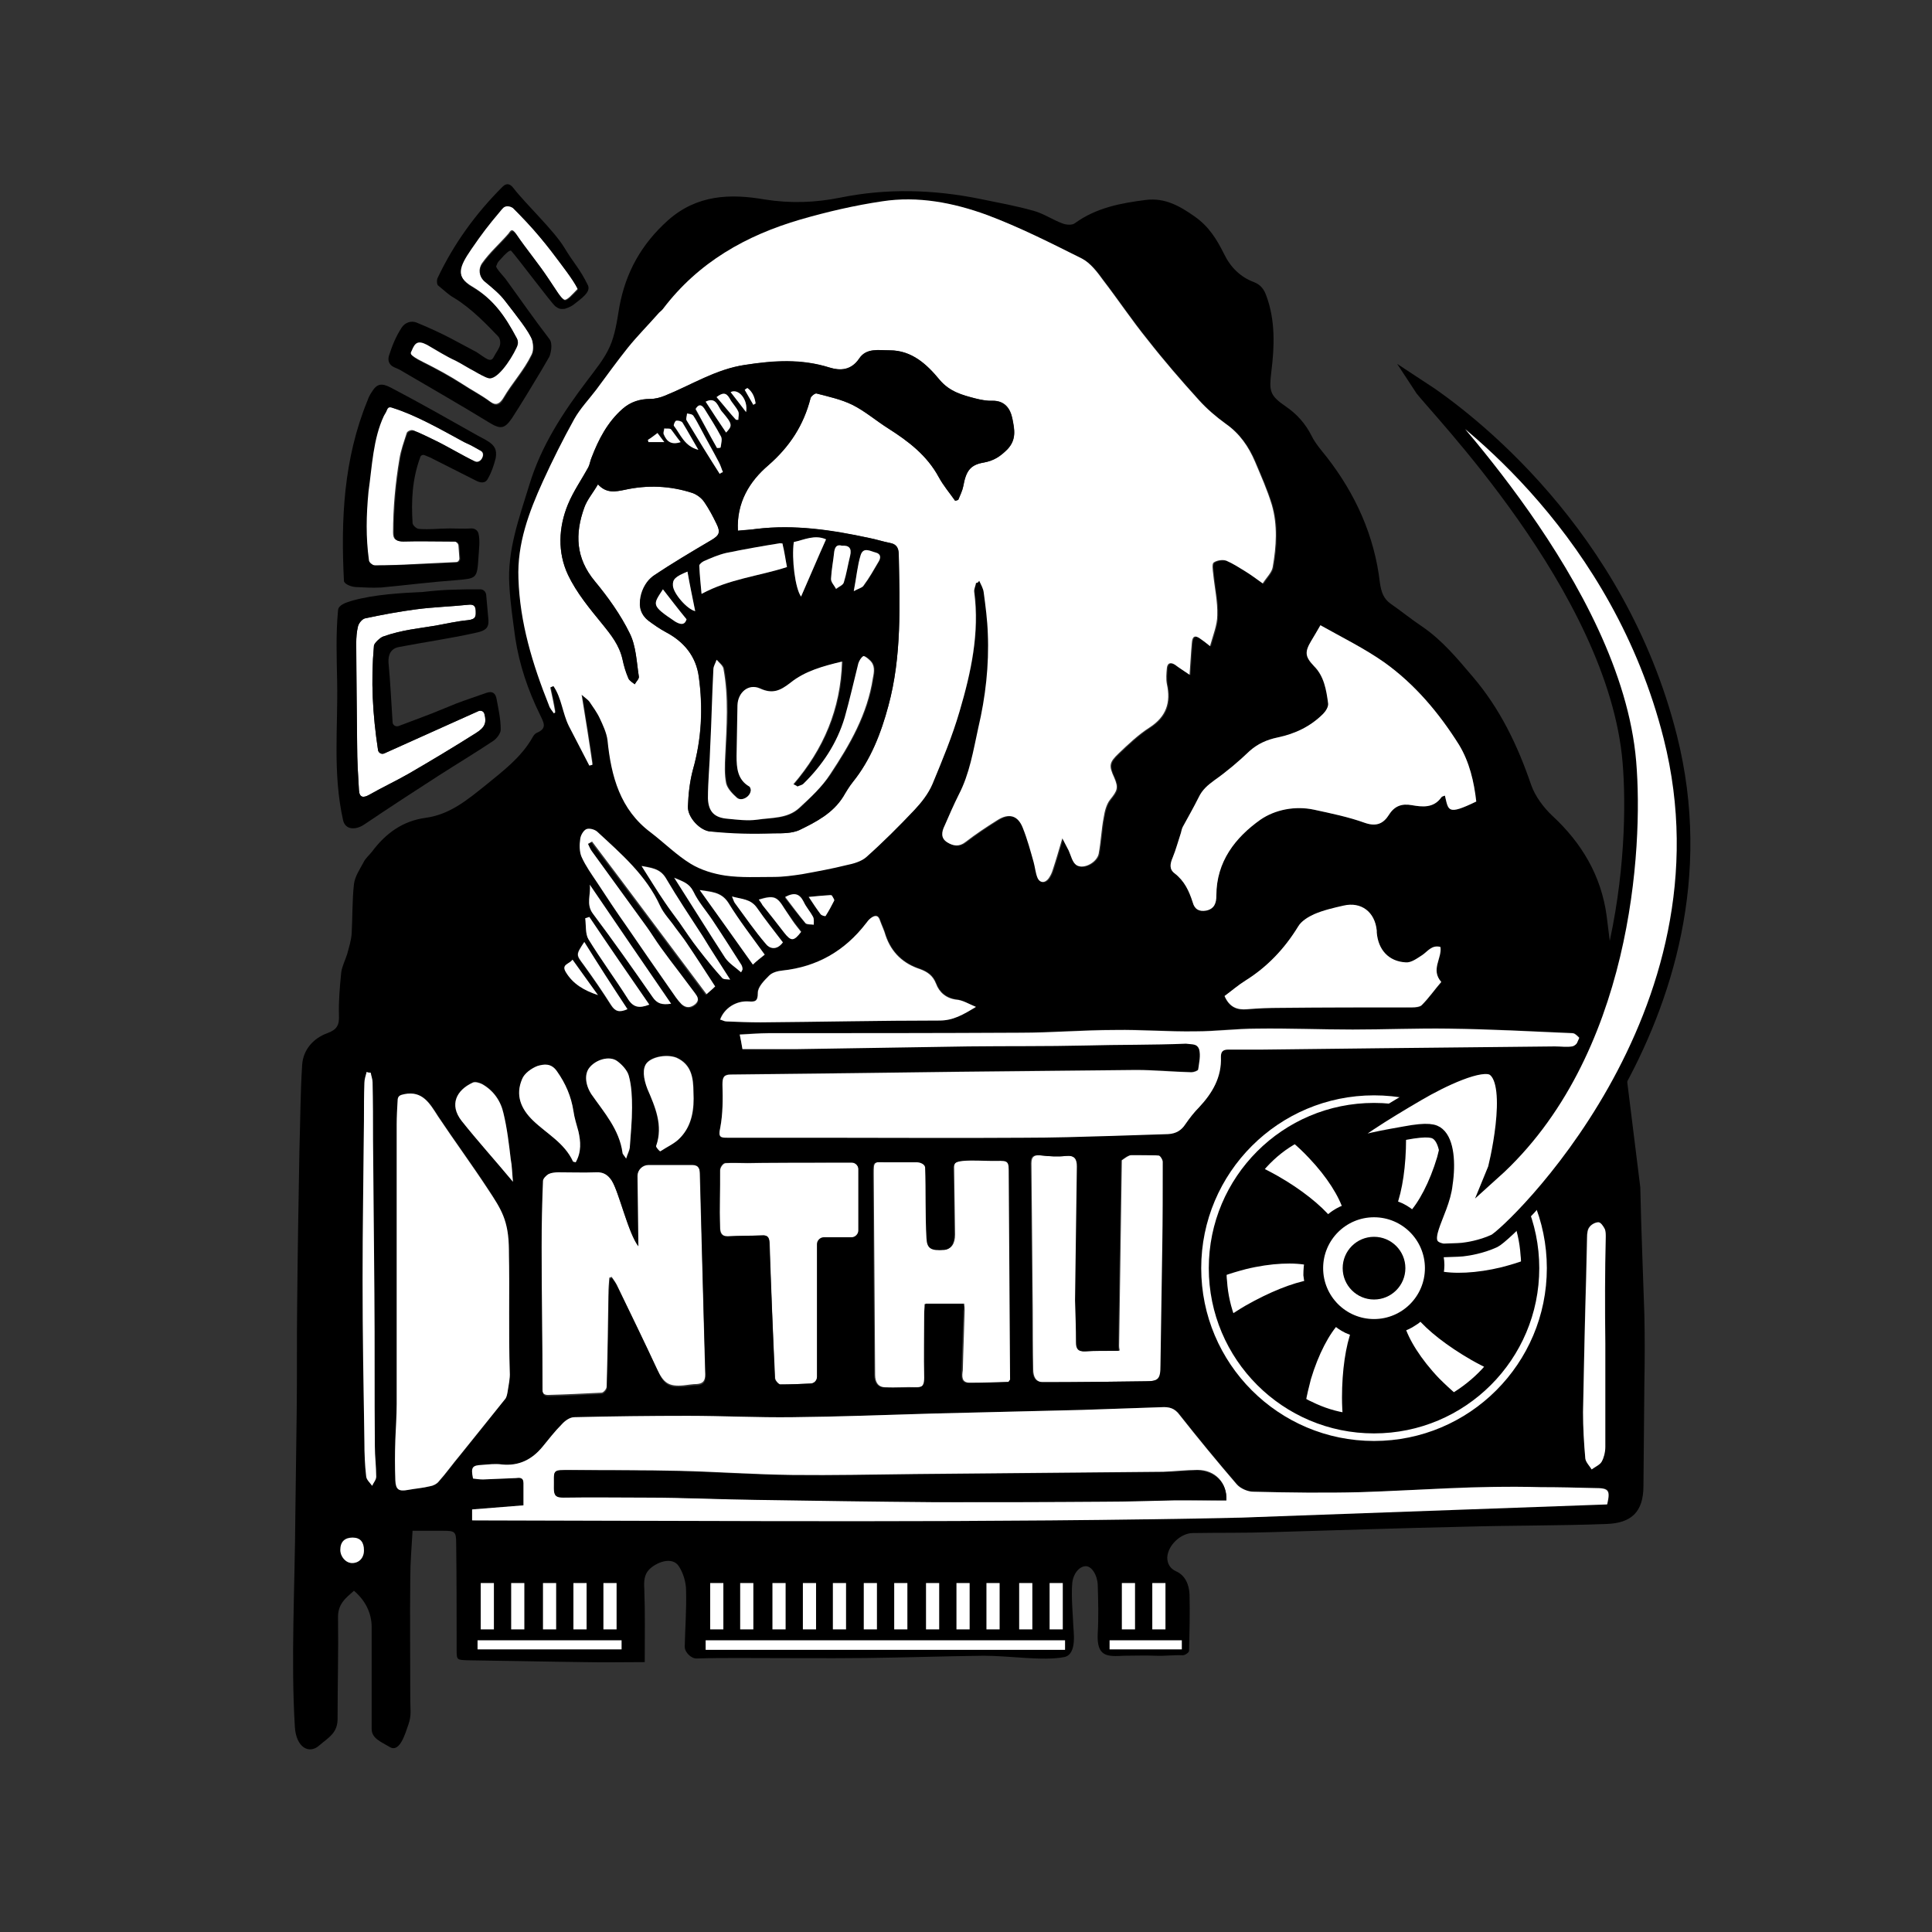 <?xml version="1.0" encoding="utf-8"?>
<!-- Generator: Adobe Illustrator 25.0.0, SVG Export Plug-In . SVG Version: 6.00 Build 0)  -->
<svg version="1.1" xmlns="http://www.w3.org/2000/svg" xmlns:xlink="http://www.w3.org/1999/xlink" x="0px" y="0px"
	 viewBox="0 0 425.2 425.2" style="enable-background:new 0 0 425.2 425.2;" xml:space="preserve">
<rect x="0" y="0" width="425.2" height="425.2" fill="#333333" stroke="none"/>
<style type="text/css">
	.st0{fill:none;}
	.st1{fill:#FFFFFF;}
	.st2{stroke:#FFFFFF;stroke-width:1.667;stroke-miterlimit:10;}
	.st3{fill:#FFFFFF;stroke:#000000;stroke-width:2.501;stroke-miterlimit:10;}
	.st4{fill:#00A0E9;}
	.st5{fill:#FFFFFF;stroke:#000000;stroke-width:3;stroke-miterlimit:10;}
</style>
<g id="圖層_1">
	<path d="M-1000.5,138.8"/>
</g>
<g id="圖層_2">
	<g>
		<g>
			<path class="st0" d="M161.1,197.3c0.3,0.7,0.3,1.1,0.6,1.4c2.3,3.1,4.4,6.2,6.9,9.1c0.7,0.9,2.3,1.5,3.7-0.4
				c-1.9-2.5-4-4.9-5.7-7.6C165.2,197.8,163.3,197.9,161.1,197.3z"/>
			<path class="st0" d="M167,198c0.3,0.4,0.6,0.8,0.9,1.2c1.6,2,3.3,4,4.8,6.1c1.5,1.9,2.1,1.9,3.7-0.2c-0.6-0.8-1.3-1.7-1.9-2.5
				c-0.6-0.9-1.3-1.7-1.8-2.7C171,197.2,170.3,197,167,198z"/>
			<path class="st0" d="M148.4,193.2c3.9,6.1,7.5,11.9,11.2,17.6c0.8,1.2,2.3,2.1,3.5,3.2c0.3-0.4,0.4-0.6,0.4-0.7
				c0-0.2-0.1-0.5-0.2-0.7c-2.1-3.3-4.2-6.7-6.4-9.9c-1.4-2.1-3.2-4.1-4.2-6.3C151.7,194.4,150.3,194,148.4,193.2z"/>
			<path class="st0" d="M172.8,197.4c1.6,2,3,3.9,4.6,5.7c0.3,0.4,1.2,0.2,1.8,0.3c-0.1-0.6,0-1.3-0.2-1.8c-0.6-1.1-1.5-2.1-2-3.2
				C176,196.7,174.9,196.3,172.8,197.4z"/>
			<path class="st0" d="M131.2,183.2c-0.5-0.5-1.7-0.7-2.4-0.5c-0.6,0.3-1.2,1.3-1.3,2.1c-0.1,1.3-0.2,2.8,0.3,4
				c0.9,2,2.2,3.8,3.4,5.6c2.1,3.2,4.3,6.4,6.4,9.5c3.3,4.8,6.6,9.5,9.9,14.3c0.7,1,1.4,2.1,2.3,3c0.9,0.9,1.9,0.9,3,0
				c1.1-0.9,0.4-1.7-0.1-2.5c-1-1.5-2.5-2.3-3.6-3.7c-1.4-1.9-1.7-3.3-3.1-5.2c-1.1-1.5-3-4.3-4.1-5.9c-3.9-5.5-7.9-10.9-11.9-16.4
				c-0.4-0.5-0.6-1.1-0.9-1.7c0.2-0.1,0.5-0.3,0.7-0.4c8.4,11.2,16.7,22.3,25.2,33.6c0.8-0.7,1.5-1.3,1.9-1.7
				c-2.2-3.4-4.2-6.5-6.3-9.6c-0.8-1.2-1.7-2.2-2.5-3.4c-1.1-1.5-2.5-3-3.3-4.7C142,192.8,136.5,188.1,131.2,183.2z"/>
			<path class="st0" d="M141.1,190.6c1.8,2.8,3.5,5.5,5.2,8.1c1,1.5,2.1,2.9,3.1,4.3c1.4,2,2.7,4,4.2,5.9c1.7,2.2,3.4,4.2,5.2,6.3
				c0.3,0.3,1.1,0.2,1.8,0.4c-2.2-3.5-4.2-6.4-6.1-9.4c-2.7-4.3-5.6-8.6-8.2-12.9C145.1,191.1,143.1,191,141.1,190.6z"/>
			<path class="st0" d="M297.7,226.5c-7,0-14.1-0.3-21.1-0.2c-4.5,0-9,0.6-13.5,0.6c-5.9,0-11.8-0.4-17.7-0.3
				c-7,0.1-13.9,0.6-20.9,0.6c-18.5,0.1-37,0.1-55.4,0.1c-2,0-4.1,0.2-6.3,0.3c0.2,1,0.4,1.9,0.6,3.2c4,0,8,0.1,12,0
				c12.6-0.2,25.1-0.4,37.7-0.6c8.6-0.1,17.2,0,25.8-0.2c7.3-0.2,14.8,0,22.1-0.4c1.3,0.1,2.6-0.1,2.9,1.2c0.3,1.4,0,3-0.2,4.5
				c0,0.3-1,0.6-1.5,0.6c-4.1-0.1-8.1-0.6-12.2-0.5c-13.1,0-26.1,0.2-39.2,0.4c-7.8,0.1-15.6,0.2-23.4,0.3
				c-8.8,0.1-17.7,0.3-26.5,0.3c-1.6,0-1.9,0.7-1.9,2.2c0,3.2,0.1,6.5-0.5,9.6c-0.4,2.1,0.2,2.1,1.7,2.1c6.8,0,13.6,0,20.4,0
				c14.8,0,29.7,0,44.5,0c6.5,0,13.1-0.2,19.6-0.4c4.1-0.1,8.3-0.3,12.4-0.4c1.6-0.1,2.8-0.7,3.8-2.2c0.9-1.3,1.9-2.6,3-3.7
				c3-3.1,5-6.6,4.8-11.1c0-1.1,0.4-1.6,1.6-1.6c2.5,0.1,5,0.1,7.5,0c8.7-0.1,17.3-0.2,26-0.3c12.8-0.1,25.6-0.3,38.4-0.4
				c1.3,0,2.6,0.2,3.8,0c0.7-0.1,1.3-1,2-1.5c-0.6-0.5-1.2-1.3-1.9-1.4c-9.1-0.4-18.2-0.8-27.3-1
				C311.8,226.2,304.8,226.5,297.7,226.5z"/>
			<path class="st0" d="M77.6,338.4c-1.7,0-2.6,0.9-2.7,2.7c0,1.5,1.2,2.9,2.6,2.9c1.5,0,2.6-1.1,2.6-2.8
				C80.1,339.4,79.3,338.4,77.6,338.4z"/>
			<path class="st0" d="M82.4,284.7c-0.1-11.2-0.2-22.5-0.3-33.7c0-4.2-0.1-8.5-0.1-12.7c0-0.7-0.3-1.4-0.4-2.1
				c-0.3,0-0.6-0.1-0.8-0.1c-0.2,0.8-0.5,1.6-0.5,2.4c-0.1,2.8-0.1,5.5-0.1,8.3c-0.1,11.7-0.3,23.4-0.3,35.1
				c0,11.9,0.2,23.7,0.4,35.6c0,2.6,0.1,5.1,0.4,7.7c0.1,0.7,0.8,1.3,1.3,2c0.3-0.7,0.9-1.3,0.9-2c0-2.2-0.3-4.5-0.3-6.7
				C82.4,307.1,82.4,295.9,82.4,284.7z"/>
			<path class="st0" d="M182.7,197c-1.5,0.1-2.9,0.2-4.7,0.4c1,1.4,1.7,2.6,2.6,3.7c0.2,0.3,1,0.5,1.1,0.4c0.7-1.1,1.4-2.2,1.9-3.4
				c0.1-0.2-0.3-0.7-0.5-1.1C183,197,182.8,197,182.7,197z"/>
			<path class="st0" d="M169.4,214.7c-1.1,1-2.5,2.5-2.5,3.8c0,1.9-0.6,2-2,1.9c-2.8-0.1-5.5,1.5-6.3,4c0.5,0.1,0.9,0.4,1.4,0.4
				c2.5,0.1,5,0.2,7.5,0.2c13.1-0.1,26.3-0.4,39.4-0.4c2.9,0,5.1-1.2,8-3c-1.7-0.7-3-1.6-4.2-1.7c-2.2-0.3-3.7-1.5-4.4-3.5
				c-0.7-1.8-1.8-2.6-3.5-3.2c-3.7-1.3-6.3-3.6-7.6-7.4c-0.4-1.1-0.9-2.1-1.2-3.2c-0.4-1.4-1.2-1.3-2.1-0.6c-0.4,0.3-0.7,0.7-1,1.1
				c-4.7,6.1-10.8,9.6-18.4,10.4C171.3,213.7,170.1,214,169.4,214.7z"/>
			<path class="st0" d="M350.2,323.4c0.8-0.6,1.8-1,2.2-1.7c0.5-0.9,0.8-2.1,0.8-3.2c0.1-7.6,0-15.3,0-22.9c0,0,0,0,0,0
				c0-7.8,0-15.5,0-23.3c0-0.6,0.1-1.2-0.2-1.7c-0.3-0.6-0.9-1.5-1.4-1.5c-0.6,0-1.5,0.5-2,1.1c-0.4,0.5-0.4,1.5-0.5,2.2
				c-0.1,2.9-0.2,5.8-0.2,8.7c-0.2,9.9-0.5,19.9-0.7,29.8c-0.1,3.4,0.2,6.8,0.5,10.2C348.8,321.8,349.7,322.6,350.2,323.4z"/>
			<path class="st0" d="M145.3,253.4c1.5-0.9,3.2-1.7,4.4-3c2.6-2.7,3.1-6.3,2.9-10c0-3.1-0.4-6.2-3.8-7.6c-2-0.8-5.2-0.3-6.5,1.1
				c-1.1,1.2-0.8,3.5,0.1,5.8c1.6,4,3.4,8,1.9,12.5C144.2,252.5,145.2,253.4,145.3,253.4z"/>
			<path class="st0" d="M154,195.9c3.8,5.4,7.7,10.8,11.7,16.4c0.9-0.7,1.7-1.4,2.6-2.1c-2.8-3.9-5.6-7.5-8-11.4
				C158.7,196.2,156.3,196.3,154,195.9z"/>
			<path class="st0" d="M112.9,260.1c-0.1-2-0.1-3.5-0.4-4.9c-0.5-3.4-0.9-6.8-1.6-10.1c-0.6-2.7-2.2-5.1-4.7-6.4
				c-0.6-0.3-1.6-0.6-2.1-0.3c-3.6,1.7-5.2,4.8-2.4,8.4C105.1,251.1,108.8,255.3,112.9,260.1z"/>
			<path class="st0" d="M317,208.4c-1.9-0.5-2.8,0.9-4.1,1.8c-1.1,0.8-2.4,1.7-3.6,1.6c-3.8-0.2-6.1-2.7-6.4-6.6c0-0.1,0-0.3,0-0.4
				c-0.4-4.1-3.4-6.4-7.3-5.5c-2.2,0.5-4.4,1-6.5,1.9c-1.3,0.5-2.8,1.5-3.5,2.7c-3,4.9-6.8,8.9-11.6,11.9c-1.6,1-3.1,2.3-4.6,3.4
				c1.1,2.5,2.8,3.1,5,2.9c2.4-0.2,4.9-0.3,7.3-0.3c9.7,0,19.3,0,29-0.1c0.7,0,1.7,0,2.1-0.5c1.6-1.6,2.9-3.4,4.3-5.1
				C314.8,213.4,317.4,211,317,208.4z"/>
			<path class="st0" d="M122.1,157.1c0.1-0.1,0.2-0.1,0.3-0.2c-0.4-1.8-0.8-3.7-1.1-5.5c0.2-0.1,0.5-0.2,0.7-0.3
				c1.9,2.6,2,6,3.4,8.8c1.4,2.9,3,5.8,4.5,8.7c0.2-0.1,0.4-0.1,0.7-0.2c-0.8-5-1.6-9.9-2.4-15.4c0.9,0.8,1.4,1,1.7,1.5
				c0.8,1.2,1.7,2.4,2.3,3.7c0.7,1.5,1.5,3.2,1.7,4.8c0.8,7.9,2.8,15.2,9.5,20.3c3,2.2,5.7,4.9,8.8,6.9c2.2,1.4,5,2.2,7.6,2.6
				c3.5,0.5,7.1,0.4,10.7,0.3c2.1,0,4.1-0.3,6.2-0.6c3.3-0.6,6.6-1.2,9.8-2c1.5-0.4,3.3-0.8,4.4-1.8c3.7-3.3,7.2-6.8,10.6-10.4
				c1.5-1.6,3-3.6,3.9-5.6c2.2-5.3,4.5-10.6,6-16.1c2.4-8.5,4.4-17.2,3.2-26.2c-0.1-0.6,0.2-1.4,0.4-2c0.3,0,0.5,0,0.8-0.1
				c0.3,0.9,0.9,1.7,1,2.6c0.4,3,0.8,6,0.9,9c0.3,7-0.5,14-2.1,20.8c-1.2,5-1.9,10.1-4.3,14.7c-1.2,2.2-2.1,4.5-3.1,6.8
				c-0.6,1.4-0.9,2.8,0.6,3.7c1.3,0.8,2.6,0.9,4-0.1c2.3-1.7,4.6-3.3,7-4.8c2.5-1.6,4.6-1,5.6,1.7c1,2.5,1.6,5.1,2.4,7.6
				c0.3,1.1,0.4,2.3,0.8,3.3c0.5,1.3,1.7,1.3,2.5,0.2c0.4-0.6,0.7-1.2,0.9-1.9c0.7-2.1,1.3-4.2,2.1-6.9c0.6,1.2,1,1.9,1.4,2.7
				c0.6,1.1,0.8,2.6,1.7,3.2c1.6,1,4.6-0.6,4.9-2.5c0.5-2.6,0.7-5.3,1.1-8c0.3-1.4,0.6-2.9,1.4-3.9c1.6-1.9,2-2.6,0.9-4.9
				c-1.2-2.6-1.1-3.3,1-5.3c2.2-2,4.3-4.2,6.8-5.7c3.7-2.3,4.6-5.5,3.8-9.6c-0.2-1.1-0.1-2.3,0-3.4c0.1-1.2,0.8-1.6,1.8-0.8
				c1,0.6,1.9,1.3,3.2,2.2c0.2-2.5,0.3-4.8,0.5-7c0.1-1.6,0.7-1.8,1.9-0.9c0.5,0.4,1.1,0.8,2.1,1.6c0.6-2.5,1.5-4.7,1.6-6.8
				c0-3-0.6-6.1-0.9-9.1c-0.1-0.8-0.3-2.2,0.1-2.5c0.7-0.5,2-0.7,2.8-0.4c1.5,0.5,2.8,1.4,4.1,2.3c1.3,0.8,2.5,1.8,3.9,2.7
				c0.9-1.4,2-2.4,2.2-3.6c0.8-4.6,1.1-9.2-0.2-13.7c-1-3.2-2.4-6.4-3.7-9.5c-1.4-3.3-3.4-6.2-6.4-8.3c-2.2-1.5-4.2-3.3-6-5.3
				c-3.9-4.3-7.7-8.8-11.3-13.3c-3.4-4.2-6.4-8.7-9.7-13c-1.4-1.8-2.9-3.8-4.7-4.8c-6.8-3.5-13.7-7-20.9-9.6c-7.3-2.7-15.1-4.1-23-3
				c-6.1,0.9-12.1,2.3-18,4c-12,3.5-22.5,9.4-30.3,19.7c-0.3,0.4-0.7,0.7-1.1,1.1c-2.2,2.5-4.5,4.8-6.6,7.4c-2.4,3-4.7,6.2-7,9.3
				c-1.6,2.1-3.5,4.1-4.8,6.4c-2.5,4.4-4.8,9-6.9,13.7c-3.1,6.8-5.8,13.8-5.4,21.4c0.4,9.7,3.2,18.9,6.7,27.9
				C121.3,156,121.8,156.5,122.1,157.1z"/>
			<path class="st0" d="M130.5,201.2c4.5,6,8.8,12.1,13.1,18.3c1,1.4,2.1,1.8,4.1,1.5c-6.1-8.9-12-17.5-17.9-26.2
				C130.1,196.9,128.9,199,130.5,201.2z"/>
			<path class="st0" d="M126.1,255.6c0,0.1,0.3,0.1,0.6,0.2c1.3-2.3,1-4.5,0.6-6.8c-0.3-1.5-0.8-3-1.1-4.5c-0.5-3.2-1.7-6-3.6-8.7
				c-1.3-1.8-3-1.6-4.3-1.2c-1.3,0.4-2.9,1.6-3.4,2.9c-1.4,3.5-0.3,6.5,2.4,9.1C120.4,249.5,124.3,251.5,126.1,255.6z"/>
			<path class="st0" d="M351.1,327.4c-4,0-7.9-0.1-11.9-0.2c-5.1,0-10.2-0.2-15.3,0c-8.1,0.3-16.3,0.9-24.4,1.1
				c-7.9,0.2-15.7,0.1-23.6-0.1c-1.2,0-2.8-0.7-3.6-1.6c-4.3-5-8.5-10.1-12.6-15.3c-1.2-1.5-2.4-1.8-4-1.7
				c-5.8,0.2-11.6,0.5-17.5,0.6c-11,0.3-22,0.6-33,0.8c-10.2,0.3-20.5,0.6-30.7,0.8c-7.7,0.1-15.3-0.3-23-0.3
				c-8.3,0-16.7,0.1-25,0.3c-1,0-2.1,0.9-2.8,1.6c-1.5,1.5-2.8,3.3-4.2,4.9c-2.4,2.8-5.2,4.4-9,3.9c-1.4-0.2-2.9,0.1-4.3,0.1
				c-2.2,0.1-2.5,0.5-2,3c0.7,0.1,1.4,0.2,2.2,0.2c2.4-0.1,4.8-0.2,7.2-0.3c0.8,0,1.7-0.1,1.7,1.1c0,1.6,0,3.2,0,4.9
				c-3.9,0.3-7.6,0.6-11.3,0.9c0,0.9,0,1.6,0,2.4c0.5,0,0.8,0.1,1.2,0.1c14.2,0,28.4,0,42.6,0c18.5,0,37,0.1,55.4,0.1
				c11.3,0,22.6-0.2,33.9-0.3c12.1-0.1,24.1-0.2,36.2-0.5c8.3-0.2,16.7-1,25-1.5c4.6-0.3,9.2-0.5,13.9-0.7c9.6-0.4,19.1-1,28.7-1.3
				c4.3-0.1,8.6,0.3,12.9,0.5C354.5,327.8,354.1,327.4,351.1,327.4z"/>
			<path class="st0" d="M111.7,306.4c0.2-1.4,0.3-2.7,0.3-4.2c0.1-9-0.6-17.9,0-27c-0.4-6.1-1.8-9.2-4.4-13.2
				c-3.6-5.5-7.5-10.7-11.1-16.2c-1.8-2.8-3.4-5.6-7.4-4.9c-1,0.2-1.5,0.4-1.5,1.5c0,1.7-0.2,3.5-0.2,5.2c0,20.5,0,41,0,61.5
				c0,2.6-0.3,5.3-0.3,7.9c-0.1,3-0.1,5.9,0,8.9c0.1,2.1,0.8,2.5,2.8,2.1c1.6-0.3,3.2-0.5,4.8-0.8c0.7-0.2,1.4-0.5,1.9-1
				c1.6-1.9,3.1-3.9,4.7-5.8c3.3-4.1,6.6-8.2,9.9-12.3C111.5,307.6,111.7,307,111.7,306.4z"/>
			<path class="st0" d="M267.3,171.9c-1.5,1.1-2.7,2.1-3.5,3.8c-1.1,2.2-2.3,4.4-3.5,6.5c-0.2,0.4-0.3,0.8-0.4,1.3
				c-0.6,1.8-1,3.6-1.8,5.4c-0.6,1.3-0.8,2.5,0.4,3.5c2.1,1.6,3.2,3.9,4,6.4c0.5,1.5,1.5,2.1,3,1.8c1.8-0.3,2.2-1.7,2.2-3.3
				c0-7.5,4.2-12.8,9.7-16.7c3.2-2.3,7.6-3.1,11.8-2.2c3.8,0.8,7.6,1.6,11.2,2.9c2.5,0.9,4,0.1,5.3-1.8c1.2-1.9,2.8-2.4,5-2.1
				c2.3,0.4,4.8,0.7,6.5-1.7c0.2-0.2,0.5-0.2,0.8-0.4c0.8,3.2,0.5,4.4,6.9,1.3c-0.5-4.5-1.5-8.7-3.8-12.4c-4.4-7-9.7-13.3-16.4-18.1
				c-4.4-3.2-9.4-5.5-14.1-8.2c-0.9,1.5-1.4,2.5-2,3.4c-1.5,2.5-1.4,3.5,0.6,5.6c2.2,2.3,2.7,5.3,3.1,8.2c0.1,0.7-0.5,1.7-1.1,2.3
				c-2.8,2.8-6.2,4.4-10,5.2c-2.4,0.5-4.4,1.4-6.2,3C272.6,167.7,270,169.9,267.3,171.9z"/>
			<path class="st0" d="M128.4,212.4c2.1,2.9,4.1,5.8,6,8.8c0.9,1.4,1.9,1.7,3.6,0.9c-3.2-5-6.3-9.8-9.5-14.7
				C126.6,210.2,126.7,210.1,128.4,212.4z"/>
			<path class="st0" d="M124.5,213.9c1.6,2.7,4.1,4.1,7.1,5.1c-1.8-2.5-3.5-5-5.6-7.8C125.3,212.2,123.5,212.2,124.5,213.9z"/>
			<path class="st0" d="M128.7,202.1c0.2,1.5,0,3.4,0.7,4.6c2.7,4.4,5.8,8.6,8.6,13c1.2,2,2.6,2.3,4.8,1.4
				c-4.5-6.5-8.9-12.9-13.4-19.3C129.2,201.9,129,202,128.7,202.1z"/>
			<path class="st0" d="M137,253.7c0,0.3,0.3,0.5,0.8,1.3c0.3-1.1,0.7-1.7,0.7-2.3c0.2-2.9,0.5-5.9,0.5-8.8c0-2.3-0.1-4.7-0.7-7
				c-0.3-1.3-1.5-2.5-2.6-3.3c-1.7-1.2-4.7-0.3-6.1,1.5c-1.1,1.4-0.9,3.9,0.5,5.9C132.9,244.9,136.2,248.6,137,253.7z"/>
			<path class="st1" d="M158.5,270.1c0,1.1,0.3,2,1.7,2c2.6-0.2,4.9-0.1,7.5-0.2c1.2-0.1,1.6,0.4,1.7,1.6c0.3,9.9,0.7,19.9,1.2,29.8
				c0,0.5,0.8,1.4,1.2,1.4c2.1,0,4.3-0.1,6.6-0.2c0.8,0,1.5-0.7,1.5-1.5v-29.1c0-0.8,0.7-1.5,1.5-1.5h6.1c0.8,0,1.5-0.7,1.5-1.5
				l0-13.5c0-0.8-0.7-1.5-1.5-1.5c-0.1,0-0.2,0-0.3,0c-22.4,0-21.5,0.1-22.6,0.1c-1.9,0-3-0.1-4.9,0c-0.5,0-1.2,0.9-1.2,1.6
				C158.5,261.9,158.3,265.6,158.5,270.1z"/>
			<path class="st1" d="M131.1,257.7c-2.8,0.1-5.5,0-8.3,0c-0.7,0-1.6,0.1-2.2,0.4c-0.5,0.3-1.2,1-1.2,1.5
				c-0.2,4.9-0.3,9.8-0.3,14.6c0,10.5,0.2,20.9,0.2,31.4c0,1,0.4,1.4,1.3,1.4c3.9-0.1,7.9-0.3,11.8-0.5c0.4,0,1.1-0.8,1.1-1.3
				c0.2-6.8,0.3-13.6,0.4-20.4c0-1.2,0.1-2.4,0.2-3.6c0.2-0.1,0.4-0.1,0.5-0.2c0.4,0.6,0.8,1.1,1.1,1.7c3,6.2,6,12.4,8.9,18.6
				c1.4,3,2.5,3.9,5.8,3.6c1-0.1,2-0.3,3-0.3c1.3-0.1,1.8-0.7,1.8-2.1c-0.4-14.8-0.8-29.5-1.2-44.3c0-1.1-0.3-2.1-1.7-2.1
				c-3.2,0-6.4,0-9.7,0c-1.3,0-2.4,1.1-2.4,2.4l0.1,15.2c-2.2-2.7-4.2-11.7-5.9-14.5C133.7,258.2,132.7,257.6,131.1,257.7z"/>
			<path class="st1" d="M213.4,304.3c3,0,6-0.1,8.7-0.2c0.3-0.5,0.4-0.5,0.4-0.6c-0.1-15.4-0.2-30.8-0.3-46.2c0-2.2-0.7-1.9-3.5-1.9
				c-2.2,0-4.4-0.2-6.6,0c-1.8,0.1-2.2,0.5-2.1,1.9c0.1,4.8,0.1,9.6,0.2,14.4c0,2-0.8,3.2-2.3,3.3c-2.8,0.2-3.7-0.3-3.8-2.6
				c-0.3-5.1-0.1-10.5-0.3-15.6c0-0.7-1-1.1-1.8-1.1c-2.4,0-4.7,0-7.1,0c-2.6,0-2.6,0-2.6,2.6c0.1,14.8,0.2,29.5,0.3,44.3
				c0,1.6,0.7,2.7,2.2,2.7c2.3,0.1,4.6-0.1,6.9,0c1.6,0,1.9-0.7,1.9-2.2c-0.1-4.7,0-9.4,0-14.1c0-0.7,0.1-1.4,0.1-2.1h8.5
				c0.1,0.6,0.1,1,0.1,1.4c-0.1,4.4-0.3,8.8-0.4,13.3C211.7,302.9,211.6,304.3,213.4,304.3z"/>
			<path class="st1" d="M234.7,254.4c-1.8,0.2-3.6,0.1-5.3-0.1c-1.6-0.2-2.4,0.1-2.4,1.7c0.1,10.8,0.2,21.6,0.3,32.3
				c0,4.4,0,8.7,0.1,13.1c0,1.5,0.5,2.8,2.2,2.8c7.5,0,15.1-0.1,22.6-0.2c3,0,3.4-0.5,3.4-3.6c0.1-8.7,0.3-17.5,0.4-26.2
				c0.1-6.2,0.1-12.3,0.1-18.5c0-0.5-0.6-1.4-0.9-1.4c-2-0.1-4.1-0.1-6.1-0.1c-0.7,0-1.8,0.9-2.1,1.1c-0.1,0-0.1,0.1-0.1,0.2
				l-0.6,40.7c0,1.1,0.5,1.1-0.6,1.1c-2.4,0-4.6-0.1-6.7,0.1c-1.6,0.1-2-0.6-2-2c0-3.1-0.1-6.2-0.1-9.2c0.1-9.8,0.3-19.6,0.4-29.5
				C237.2,255.1,236.6,254.2,234.7,254.4z"/>
			<path d="M361.9,289.4c-0.3-9.4-0.7-18.7-0.9-28.1l-7.4-59.7c-1.2-8.9-5.5-16.1-12-22.1c-1.9-1.8-3.7-4.2-4.6-6.7
				c-3-8.8-6.9-16.9-12.9-23.9c-3.4-4-6.7-8-11.1-11c-2.4-1.6-4.6-3.4-6.9-5c-1.6-1.1-2.1-2.6-2.4-4.6c-1.2-10.4-5.4-19.6-11.7-27.7
				c-1.2-1.5-2.5-3-3.3-4.6c-1.4-2.8-3.3-4.9-5.8-6.6c-3.5-2.4-3.6-3.4-3.1-7.6c0.7-5.6,0.9-11.3-1.1-16.7c-0.5-1.4-1.2-2.4-2.7-3
				c-3-1.1-5.2-3.3-6.6-6.2c-1.6-3.2-3.3-6-6.4-8.2c-3.4-2.4-6.6-4.2-10.8-3.7c-5.5,0.7-10.9,1.7-15.6,5.1c-0.6,0.5-1.9,0.4-2.7,0.1
				c-2.2-0.8-4.2-2.2-6.4-2.8c-3.9-1.1-7.8-1.8-11.7-2.6c-10.3-2.1-20.6-2.4-30.9-0.3c-5.5,1.1-10.9,1.3-16.6,0.4
				c-7.5-1.3-14.9-1.1-21.3,4.6c-5.8,5.2-9.3,11.4-10.7,19.1c-0.5,3-0.9,6-2.1,8.7c-1.2,2.7-3.2,5.1-5,7.5
				c-5.3,7-10.1,14.3-12.7,22.9c-2.2,7.2-4.9,14.4-4.4,22.1c0.2,3.9,0.8,7.8,1.3,11.6c0.9,5.9,2.8,11.5,5.4,16.8
				c0.9,1.9,1.7,3.1-0.7,4.1c-0.4,0.2-0.7,0.6-0.9,1c-2.5,4.4-6.5,7.4-10.3,10.5c-4,3.2-7.9,6.5-13.3,7.2c-5,0.7-8.7,3.4-11.7,7.4
				c-0.6,0.8-1.5,1.5-1.9,2.4c-0.8,1.5-1.9,3.1-2.1,4.8c-0.4,3.6-0.3,7.2-0.5,10.8c-0.1,1.6-0.6,3.1-1,4.6c-0.4,1.3-1.1,2.6-1.3,4
				c-0.3,3.1-0.6,6.3-0.5,9.4c0.1,2.2-0.4,3.2-2.6,4c-3,1.1-5.3,3.6-5.5,7c-0.4,6.2-0.4,12.4-0.6,18.7c-0.2,11.4-0.4,22.8-0.5,34.3
				c-0.1,7.8,0,15.5-0.1,23.3c-0.1,7.6-0.2,15.3-0.3,22.9c-0.1,15.5-1,31.9-0.1,46.5c0.3,4.5,3.1,6,5.3,4.1c2.2-1.9,4.2-2.8,4.1-6.2
				c0-7.3,0.2-14.6,0.1-21.9c-0.1-3.1,1.7-4.4,3.5-6c2.5,2.1,3.9,4.9,3.9,8c0,7.5,0,14.9,0,22.4c0,2.1,2,2.8,4,4
				c2.2,1.3,3.4-3,4.1-5c0.7-2,0.4-3.4,0.4-5.2c0-9.1-0.1-18.1,0-27.2c0-3.3,0.3-6.6,0.5-10.2c2.3,0,4.6,0,6.8,0
				c2.5,0,2.8,0.2,2.8,2.7c0.1,7.8,0.1,15.6,0.1,23.3c0,2.5,0,2.4,2.5,2.5c8.4,0.1,16.8,0.3,25.3,0.4c4.6,0.1,9.1,0,13.6,0
				c0-5.6,0.1-10.9-0.1-16.2c-0.1-1.6,0-3,1-4.1c1.5-1.6,5.1-3.1,6.6-0.8c1,1.5,1.6,3.6,1.6,5.4c0.1,4.1-0.2,8.2-0.3,12.3
				c0,1.3,1.5,2.7,2.7,2.6c3.1-0.1,6.3-0.1,9.4-0.1c9.3,0,18.6,0.1,27.9,0c8.6-0.1,17.2-0.4,25.8-0.5c5.9,0,12.9,1.2,17.7,0.3
				c3-0.6,2-5.9,2-7.3c0-1-0.5-6.2-0.2-9.1c0.3-2.3,1.8-3.7,3.1-3.6c1.2,0.1,2.4,1.9,2.5,4.1c0.1,3.5,0.2,7.1,0,10.6
				c-0.3,5.3,2.1,5.2,5.8,5c2.3,0,4.6-0.1,6.9,0c2,0.1,4-0.2,6-0.1c0.5,0,1.4-0.6,1.4-1c0.1-4.1,0.2-8.3,0.1-12.4
				c-0.1-2.1-0.9-4.2-3-5.1c-1.3-0.6-1.9-1.7-1.9-3c0.1-2.7,3-5.4,5.6-5.4c5.8-0.1,11.6,0,17.3-0.2c14.2-0.4,28.5-0.9,42.7-1.2
				c10.4-0.3,20.7-0.2,31.1-0.6c5.4-0.2,8.1-2.6,8.1-8.4c0.1-7.5,0.1-15,0.2-22.5C362,299.3,362,294.4,361.9,289.4z M77.5,344
				c-1.4,0-2.6-1.4-2.6-2.9c0-1.8,1-2.7,2.7-2.7c1.7,0,2.5,1,2.5,2.8C80.1,342.9,79,344,77.5,344z M81.9,327c-0.5-0.7-1.2-1.3-1.3-2
				c-0.3-2.5-0.4-5.1-0.4-7.7c-0.2-11.9-0.4-23.7-0.4-35.6c0-11.7,0.2-23.4,0.3-35.1c0-2.8,0-5.5,0.1-8.3c0-0.8,0.3-1.6,0.5-2.4
				c0.3,0,0.6,0.1,0.8,0.1c0.1,0.7,0.4,1.4,0.4,2.1c0.1,4.2,0.1,8.5,0.1,12.7c0.1,11.2,0.2,22.5,0.3,33.7c0.1,11.2,0,22.5,0.1,33.7
				c0,2.2,0.3,4.5,0.3,6.7C82.7,325.7,82.2,326.4,81.9,327z M349,281c0.1-2.9,0.1-5.8,0.2-8.7c0-0.8,0.1-1.7,0.5-2.2
				c0.4-0.6,1.3-1.1,2-1.1c0.5,0,1.1,0.9,1.4,1.5c0.2,0.5,0.2,1.1,0.2,1.7c0,7.8,0,15.5,0,23.3c0,0,0,0,0,0c0,7.6,0,15.3,0,22.9
				c0,1.1-0.3,2.3-0.8,3.2c-0.4,0.7-1.4,1.1-2.2,1.7c-0.5-0.8-1.3-1.6-1.4-2.4c-0.3-3.4-0.5-6.8-0.5-10.2
				C348.5,300.9,348.8,290.9,349,281z M346.1,227.3c0.6,0,1.3,0.9,1.9,1.4c-0.7,0.5-1.3,1.4-2,1.5c-1.2,0.2-2.5,0-3.8,0
				c-12.8,0.1-25.6,0.3-38.4,0.4c-8.7,0.1-17.3,0.2-26,0.3c-2.5,0-5,0-7.5,0c-1.2,0-1.6,0.5-1.6,1.6c0.2,4.5-1.9,8-4.8,11.1
				c-1.1,1.1-2.1,2.4-3,3.7c-0.9,1.4-2.1,2.1-3.8,2.2c-4.1,0.1-8.3,0.3-12.4,0.4c-6.5,0.2-13.1,0.4-19.6,0.4
				c-14.8,0.1-29.7,0-44.5,0c-6.8,0-13.6,0-20.4,0c-1.5,0-2.2,0-1.7-2.1c0.6-3.1,0.6-6.4,0.5-9.6c0-1.6,0.3-2.2,1.9-2.2
				c8.8-0.1,17.7-0.2,26.5-0.3c7.8-0.1,15.6-0.2,23.4-0.3c13.1-0.1,26.1-0.3,39.2-0.4c4.1,0,8.1,0.4,12.2,0.5c0.5,0,1.4-0.3,1.5-0.6
				c0.2-1.5,0.6-3.1,0.2-4.5c-0.3-1.3-1.6-1.1-2.9-1.2c-7.3,0.3-14.8,0.2-22.1,0.4c-8.6,0.2-17.2,0.1-25.8,0.2
				c-12.6,0.2-25.1,0.4-37.7,0.6c-4,0.1-8,0-12,0c-0.2-1.3-0.4-2.2-0.6-3.2c2.2-0.1,4.3-0.3,6.3-0.3c18.5,0,37,0,55.4-0.1
				c7,0,13.9-0.6,20.9-0.6c5.9-0.1,11.8,0.4,17.7,0.3c4.5,0,9-0.6,13.5-0.6c7-0.1,14.1,0.2,21.1,0.2c7,0,14.1-0.3,21.1-0.2
				C327.9,226.5,337,226.9,346.1,227.3z M181.6,201.5c-0.1,0.1-0.9-0.1-1.1-0.4c-0.8-1.1-1.6-2.3-2.6-3.7c1.8-0.2,3.3-0.3,4.7-0.4
				c0.1,0,0.3,0,0.4,0.1c0.2,0.4,0.6,0.9,0.5,1.1C183,199.3,182.3,200.4,181.6,201.5z M190.7,203.1c0.3-0.4,0.6-0.8,1-1.1
				c0.9-0.7,1.7-0.8,2.1,0.6c0.4,1.1,0.9,2.1,1.2,3.2c1.3,3.8,3.9,6.2,7.6,7.4c1.6,0.6,2.8,1.4,3.5,3.2c0.7,1.9,2.2,3.2,4.4,3.5
				c1.3,0.2,2.5,1,4.2,1.7c-2.8,1.7-5,3-8,3c-13.1,0-26.3,0.3-39.4,0.4c-2.5,0-5-0.1-7.5-0.2c-0.5,0-0.9-0.3-1.4-0.4
				c0.9-2.5,3.5-4.2,6.3-4c1.4,0.1,2,0,2-1.9c0-1.3,1.4-2.7,2.5-3.8c0.7-0.7,1.9-1,2.9-1.1C179.9,212.7,186,209.3,190.7,203.1z
				 M178.9,201.8c0.3,0.5,0.2,1.2,0.2,1.8c-0.6-0.1-1.4,0-1.8-0.3c-1.6-1.8-3-3.7-4.6-5.7c2.1-1.1,3.2-0.7,4.1,1.1
				C177.4,199.7,178.3,200.6,178.9,201.8z M174.5,202.5c0.6,0.9,1.3,1.7,1.9,2.5c-1.6,2.1-2.2,2.1-3.7,0.2c-1.6-2.1-3.2-4.1-4.8-6.1
				c-0.3-0.4-0.6-0.8-0.9-1.2c3.3-1,4-0.7,5.6,1.9C173.2,200.8,173.9,201.7,174.5,202.5z M172.3,207.4c-1.4,1.9-3,1.3-3.7,0.4
				c-2.5-2.9-4.6-6-6.9-9.1c-0.2-0.3-0.3-0.7-0.6-1.4c2.1,0.6,4.1,0.5,5.5,2.5C168.4,202.4,170.4,204.9,172.3,207.4z M168.3,210.1
				c-0.9,0.8-1.7,1.4-2.6,2.1c-4-5.6-7.8-11-11.7-16.4c2.3,0.4,4.7,0.3,6.3,2.8C162.6,202.6,165.5,206.2,168.3,210.1z M156.8,202.6
				c2.2,3.3,4.3,6.6,6.4,9.9c0.1,0.2,0.2,0.5,0.2,0.7c0,0.1-0.2,0.3-0.4,0.7c-1.2-1.1-2.6-1.9-3.5-3.2c-3.7-5.7-7.3-11.5-11.2-17.6
				c1.9,0.8,3.3,1.2,4.2,3C153.6,198.6,155.4,200.5,156.8,202.6z M154.6,206.1c1.9,3,3.8,6,6.1,9.4c-0.7-0.1-1.5,0-1.8-0.4
				c-1.8-2-3.5-4.1-5.2-6.3c-1.5-1.9-2.8-3.9-4.2-5.9c-1-1.4-2.1-2.8-3.1-4.3c-1.8-2.6-3.4-5.3-5.2-8.1c2,0.4,4,0.5,5.3,2.6
				C149.1,197.6,151.9,201.8,154.6,206.1z M145.1,199.6c0.8,1.7,2.2,3.1,3.3,4.7c0.8,1.1,1.7,2.2,2.5,3.4c2.1,3.1,4.1,6.2,6.3,9.6
				c-0.4,0.4-1.1,1-1.9,1.7c-8.5-11.3-16.8-22.5-25.2-33.6c-0.2,0.1-0.5,0.3-0.7,0.4c0.3,0.6,0.5,1.2,0.9,1.7
				c4,5.5,7.9,10.9,11.9,16.4c1.1,1.5,3,4.3,4.1,5.9c1.4,1.9,1.7,3.3,3.1,5.2c1.1,1.5,2.5,2.2,3.6,3.7c0.5,0.7,1.2,1.5,0.1,2.5
				c-1.1,0.9-2.1,0.8-3,0c-0.9-0.9-1.6-2-2.3-3c-3.3-4.7-6.6-9.5-9.9-14.3c-2.2-3.1-4.3-6.3-6.4-9.5c-1.2-1.8-2.5-3.6-3.4-5.6
				c-0.5-1.1-0.5-2.7-0.3-4c0.1-0.8,0.7-1.8,1.3-2.1c0.6-0.3,1.8,0,2.4,0.5C136.5,188.1,142,192.8,145.1,199.6z M236.8,295.4
				c0,1.4,0.4,2.1,2,2c2.2-0.1,4.3-0.1,6.7-0.1c1.1,0,0.6,0,0.6-1.1l0.6-40.7c0-0.1,0-0.1,0.1-0.2c0.3-0.2,1.4-1.1,2.1-1.1
				c2,0,4.1,0,6.1,0.1c0.3,0,0.9,0.9,0.9,1.4c0,6.2,0,12.3-0.1,18.5c-0.1,8.7-0.3,17.5-0.4,26.2c0,3.1-0.4,3.6-3.4,3.6
				c-7.5,0.1-15.1,0.2-22.6,0.2c-1.6,0-2.2-1.3-2.2-2.8c0-4.4,0-8.7-0.1-13.1c-0.1-10.8-0.1-21.6-0.3-32.3c0-1.7,0.7-1.9,2.4-1.7
				c1.8,0.2,3.6,0.3,5.3,0.1c2-0.2,2.5,0.7,2.5,2.3c-0.1,9.8-0.3,19.6-0.4,29.5C236.7,289.3,236.8,292.3,236.8,295.4z M212,287h-8.5
				c0,0.8-0.1,1.4-0.1,2.1c0,4.7-0.1,9.4,0,14.1c0,1.5-0.3,2.3-1.9,2.2c-2.3,0-4.6,0.2-6.9,0c-1.5-0.1-2.2-1.1-2.2-2.7
				c-0.1-14.8-0.2-29.5-0.3-44.3c0-2.7,0-2.7,2.6-2.6c2.4,0,4.8,0,7.1,0c0.7,0,1.7,0.4,1.8,1.1c0.2,5.1,0,10.5,0.3,15.6
				c0.1,2.3,1,2.8,3.8,2.6c1.5-0.1,2.3-1.3,2.3-3.3c0-4.8-0.1-9.6-0.2-14.4c0-1.4,0.4-1.7,2.1-1.9c2.2-0.2,4.4,0,6.6,0
				c2.8,0,3.5-0.3,3.5,1.9c0.1,15.4,0.2,30.8,0.3,46.2c0,0.1-0.1,0.1-0.4,0.6c-2.7,0.1-5.7,0.2-8.7,0.2c-1.8,0-1.6-1.4-1.6-2.6
				c0.1-4.4,0.3-8.8,0.4-13.3C212.2,288,212.1,287.5,212,287z M158.4,257.5c0-0.7,0.7-1.6,1.2-1.6c1.9-0.1,3,0,4.9,0
				c1.1,0,0.2-0.1,22.6-0.1c0.1,0,0.2,0,0.3,0c0.8,0,1.5,0.7,1.5,1.5l0,13.5c0,0.8-0.7,1.5-1.5,1.5h-6.1c-0.8,0-1.5,0.7-1.5,1.5V303
				c0,0.8-0.6,1.5-1.5,1.5c-2.3,0.1-4.4,0.2-6.6,0.2c-0.4,0-1.2-0.9-1.2-1.4c-0.4-9.9-0.8-19.9-1.2-29.8c0-1.3-0.5-1.7-1.7-1.6
				c-2.6,0.1-4.9,0.1-7.5,0.2c-1.4,0.1-1.7-0.8-1.7-2C158.3,265.6,158.5,261.9,158.4,257.5z M142.5,239.6c-0.9-2.3-1.2-4.6-0.1-5.8
				c1.3-1.4,4.5-1.9,6.5-1.1c3.4,1.5,3.7,4.5,3.8,7.6c0.2,3.7-0.3,7.3-2.9,10c-1.2,1.3-2.9,2-4.4,3c-0.1,0-1-0.9-0.9-1.2
				C145.9,247.7,144.1,243.6,142.5,239.6z M129.8,194.7c5.9,8.6,11.8,17.3,17.9,26.2c-2,0.3-3.1,0-4.1-1.5
				c-4.3-6.2-8.6-12.3-13.1-18.3C128.9,199,130.1,196.9,129.8,194.7z M142.9,221.1c-2.3,0.9-3.6,0.6-4.8-1.4
				c-2.8-4.4-5.9-8.6-8.6-13c-0.7-1.2-0.5-3-0.7-4.6c0.3-0.1,0.6-0.2,0.9-0.3C134,208.2,138.4,214.6,142.9,221.1z M128.5,207.4
				c3.2,5,6.3,9.8,9.5,14.7c-1.8,0.8-2.7,0.5-3.6-0.9c-1.9-3-3.9-5.9-6-8.8C126.7,210.1,126.6,210.2,128.5,207.4z M131.6,219
				c-3-1-5.5-2.4-7.1-5.1c-1-1.7,0.9-1.7,1.5-2.7C128,214,129.8,216.5,131.6,219z M129.7,235c1.4-1.8,4.4-2.7,6.1-1.5
				c1.1,0.8,2.3,2.1,2.6,3.3c0.6,2.2,0.7,4.6,0.7,7c0,2.9-0.3,5.9-0.5,8.8c0,0.6-0.4,1.3-0.7,2.3c-0.5-0.8-0.8-1-0.8-1.3
				c-0.7-5.1-4-8.8-6.8-12.8C128.8,238.9,128.5,236.4,129.7,235z M140.3,258.8c0-1.3,1.1-2.4,2.4-2.4c3.3,0,6.5,0,9.7,0
				c1.4,0,1.7,1,1.7,2.1c0.4,14.8,0.7,29.5,1.2,44.3c0,1.4-0.5,2-1.8,2.1c-1,0-2,0.2-3,0.3c-3.3,0.3-4.4-0.5-5.8-3.6
				c-2.9-6.3-5.9-12.4-8.9-18.6c-0.3-0.6-0.7-1.1-1.1-1.7c-0.2,0.1-0.4,0.1-0.5,0.2c-0.1,1.2-0.1,2.4-0.2,3.6
				c-0.1,6.8-0.2,13.6-0.4,20.4c0,0.5-0.7,1.2-1.1,1.3c-3.9,0.2-7.9,0.4-11.8,0.5c-0.9,0-1.3-0.4-1.3-1.4c0-10.5-0.2-20.9-0.2-31.4
				c0-4.9,0.1-9.8,0.3-14.6c0-0.5,0.7-1.2,1.2-1.5c0.6-0.3,1.4-0.4,2.2-0.4c2.8,0,5.5,0.1,8.3,0c1.6-0.1,2.6,0.6,3.4,1.8
				c1.8,2.8,3.7,11.8,5.9,14.5L140.3,258.8z M317.2,216.2c-1.4,1.6-2.7,3.5-4.3,5.1c-0.4,0.4-1.4,0.5-2.1,0.5c-9.7,0-19.3,0-29,0.1
				c-2.4,0-4.9,0.1-7.3,0.3c-2.2,0.2-3.9-0.4-5-2.9c1.5-1.1,3-2.4,4.6-3.4c4.8-3,8.6-7,11.6-11.9c0.7-1.2,2.2-2.1,3.5-2.7
				c2.1-0.9,4.3-1.4,6.5-1.9c3.9-0.9,6.9,1.4,7.3,5.5c0,0.1,0,0.3,0,0.4c0.3,3.8,2.6,6.4,6.4,6.6c1.2,0.1,2.5-0.9,3.6-1.6
				c1.2-0.9,2.2-2.4,4.1-1.8C317.4,211,314.8,213.4,317.2,216.2z M291.2,157.2c0.6-0.6,1.2-1.6,1.1-2.3c-0.4-3-0.9-6-3.1-8.2
				c-2-2.1-2.1-3.1-0.6-5.6c0.6-1,1.2-2,2-3.4c4.8,2.7,9.7,5.1,14.1,8.2c6.7,4.8,12,11.1,16.4,18.1c2.3,3.7,3.3,8,3.8,12.4
				c-6.4,3.1-6.1,2-6.9-1.3c-0.3,0.1-0.7,0.2-0.8,0.4c-1.7,2.4-4.2,2.1-6.5,1.7c-2.2-0.4-3.8,0.2-5,2.1c-1.2,1.9-2.7,2.7-5.3,1.8
				c-3.6-1.3-7.5-2.1-11.2-2.9c-4.2-0.9-8.6,0-11.8,2.2c-5.5,3.9-9.7,9.2-9.7,16.7c0,1.6-0.4,2.9-2.2,3.3c-1.6,0.3-2.6-0.3-3-1.8
				c-0.8-2.5-1.8-4.7-4-6.4c-1.2-0.9-1-2.1-0.4-3.5c0.7-1.7,1.2-3.6,1.8-5.4c0.1-0.4,0.2-0.9,0.4-1.3c1.2-2.2,2.4-4.3,3.5-6.5
				c0.8-1.7,2-2.7,3.5-3.8c2.7-1.9,5.3-4.1,7.7-6.4c1.8-1.6,3.8-2.5,6.2-3C285,161.6,288.4,160,291.2,157.2z M114.3,127.4
				c-0.3-7.6,2.3-14.6,5.4-21.4c2.1-4.6,4.4-9.2,6.9-13.7c1.3-2.3,3.2-4.3,4.8-6.4c2.3-3.1,4.6-6.3,7-9.3c2.1-2.6,4.4-4.9,6.6-7.4
				c0.3-0.4,0.8-0.7,1.1-1.1c7.8-10.3,18.3-16.2,30.3-19.7c5.9-1.7,11.9-3.1,18-4c7.8-1.2,15.6,0.3,23,3c7.2,2.7,14.1,6.2,20.9,9.6
				c1.9,1,3.4,3,4.7,4.8c3.3,4.3,6.3,8.8,9.7,13c3.6,4.6,7.4,9,11.3,13.3c1.8,2,3.8,3.7,6,5.3c3,2.1,5,5,6.4,8.3
				c1.3,3.1,2.7,6.2,3.7,9.5c1.3,4.5,1,9.1,0.2,13.7c-0.2,1.2-1.3,2.2-2.2,3.6c-1.4-1-2.6-1.9-3.9-2.7c-1.3-0.8-2.7-1.7-4.1-2.3
				c-0.8-0.3-2.1-0.1-2.8,0.4c-0.4,0.3-0.2,1.6-0.1,2.5c0.3,3,1,6.1,0.9,9.1c0,2.1-0.9,4.3-1.6,6.8c-1-0.8-1.5-1.2-2.1-1.6
				c-1.2-0.9-1.8-0.6-1.9,0.9c-0.2,2.2-0.3,4.4-0.5,7c-1.3-0.9-2.3-1.5-3.2-2.2c-1.1-0.7-1.7-0.3-1.8,0.8c-0.1,1.1-0.2,2.3,0,3.4
				c0.9,4.1-0.1,7.2-3.8,9.6c-2.5,1.6-4.7,3.7-6.8,5.7c-2.1,2-2.2,2.7-1,5.3c1,2.3,0.7,2.9-0.9,4.9c-0.8,1-1.2,2.6-1.4,3.9
				c-0.5,2.6-0.6,5.3-1.1,8c-0.4,1.9-3.3,3.5-4.9,2.5c-0.9-0.6-1.2-2.1-1.7-3.2c-0.4-0.8-0.8-1.5-1.4-2.7c-0.8,2.7-1.4,4.8-2.1,6.9
				c-0.2,0.7-0.5,1.3-0.9,1.9c-0.8,1.1-2,1.1-2.5-0.2c-0.4-1-0.5-2.2-0.8-3.3c-0.7-2.5-1.4-5.1-2.4-7.6c-1.1-2.8-3.1-3.3-5.6-1.7
				c-2.4,1.5-4.8,3.1-7,4.8c-1.4,1.1-2.7,0.9-4,0.1c-1.5-0.9-1.3-2.3-0.6-3.7c1-2.3,2-4.6,3.1-6.8c2.4-4.6,3.2-9.7,4.3-14.7
				c1.6-6.8,2.4-13.8,2.1-20.8c-0.1-3-0.5-6-0.9-9c-0.1-0.9-0.6-1.7-1-2.6c-0.3,0-0.5,0-0.8,0.1c-0.1,0.7-0.5,1.4-0.4,2
				c1.2,9-0.7,17.7-3.2,26.2c-1.6,5.5-3.8,10.8-6,16.1c-0.9,2.1-2.4,4-3.9,5.6c-3.4,3.6-6.9,7.1-10.6,10.4c-1.1,1-2.9,1.5-4.4,1.8
				c-3.2,0.8-6.5,1.4-9.8,2c-2,0.3-4.1,0.6-6.2,0.6c-3.6,0-7.2,0.2-10.7-0.3c-2.6-0.4-5.3-1.2-7.6-2.6c-3.1-1.9-5.8-4.6-8.8-6.9
				c-6.7-5-8.7-12.3-9.5-20.3c-0.2-1.6-1-3.3-1.7-4.8c-0.6-1.3-1.5-2.5-2.3-3.7c-0.3-0.4-0.8-0.7-1.7-1.5c0.9,5.5,1.7,10.5,2.4,15.4
				c-0.2,0.1-0.4,0.1-0.7,0.2c-1.5-2.9-3-5.8-4.5-8.7c-1.4-2.8-1.6-6.2-3.4-8.8c-0.2,0.1-0.5,0.2-0.7,0.3c0.4,1.8,0.8,3.7,1.1,5.5
				c-0.1,0.1-0.2,0.1-0.3,0.2c-0.4-0.6-0.9-1.1-1.1-1.8C117.5,146.4,114.7,137.1,114.3,127.4z M114.9,237.5c0.5-1.3,2.1-2.4,3.4-2.9
				c1.4-0.4,3-0.7,4.3,1.2c1.9,2.7,3.1,5.5,3.6,8.7c0.2,1.5,0.7,3,1.1,4.5c0.5,2.3,0.7,4.5-0.6,6.8c-0.3-0.1-0.6-0.1-0.6-0.2
				c-1.9-4.1-5.8-6.1-8.8-9C114.7,244,113.5,241,114.9,237.5z M104,238.2c0.5-0.3,1.5,0,2.1,0.3c2.5,1.4,4.1,3.7,4.7,6.4
				c0.8,3.3,1.2,6.7,1.6,10.1c0.2,1.5,0.2,3,0.4,4.9c-4-4.8-7.8-9-11.3-13.4C98.8,243.1,100.5,239.9,104,238.2z M101.3,320.3
				c-1.6,1.9-3,3.9-4.7,5.8c-0.4,0.5-1.2,0.9-1.9,1c-1.6,0.4-3.2,0.5-4.8,0.8c-2.1,0.4-2.7-0.1-2.8-2.1c-0.1-3-0.1-5.9,0-8.9
				c0.1-2.6,0.3-5.3,0.3-7.9c0-20.5,0-41,0-61.5c0-1.7,0.1-3.5,0.2-5.2c0-1.1,0.5-1.3,1.5-1.5c4-0.8,5.6,2.1,7.4,4.9
				c3.6,5.4,7.5,10.7,11.1,16.2c2.6,4,4,7.1,4.4,13.2c-0.6,9.1,0.1,18,0,27c0,1.6-0.1,2.8-0.3,4.2c-0.1,0.5-0.2,1.2-0.6,1.6
				C107.9,312.1,104.6,316.2,101.3,320.3z M353.8,331c-4.3-0.2-8.6-0.6-12.9-0.5c-9.6,0.3-19.2,0.8-28.7,1.3
				c-4.6,0.2-9.2,0.4-13.9,0.7c-8.3,0.5-16.7,1.2-25,1.5c-12.1,0.4-24.1,0.4-36.2,0.5c-11.3,0.1-22.6,0.3-33.9,0.3
				c-18.5,0-37-0.1-55.4-0.1c-14.2,0-28.4,0-42.6,0c-0.3,0-0.6,0-1.2-0.1c0-0.8,0-1.4,0-2.4c3.7-0.3,7.4-0.6,11.3-0.9
				c0-1.7,0-3.3,0-4.9c0-1.3-0.9-1.2-1.7-1.1c-2.4,0.1-4.8,0.2-7.2,0.3c-0.7,0-1.5-0.1-2.2-0.2c-0.5-2.5-0.2-2.9,2-3
				c1.4-0.1,2.9-0.3,4.3-0.1c3.8,0.4,6.7-1.1,9-3.9c1.4-1.7,2.7-3.4,4.2-4.9c0.7-0.8,1.8-1.6,2.8-1.6c8.3-0.2,16.7-0.3,25-0.3
				c7.7,0,15.3,0.4,23,0.3c10.2-0.1,20.5-0.5,30.7-0.8c11-0.3,22-0.5,33-0.8c5.8-0.2,11.7-0.4,17.5-0.6c1.7-0.1,2.9,0.2,4,1.7
				c4.1,5.2,8.3,10.3,12.6,15.3c0.8,0.9,2.4,1.6,3.6,1.6c7.9,0.2,15.7,0.3,23.6,0.1c8.1-0.2,16.3-0.8,24.4-1.1
				c5.1-0.2,10.2,0,15.3,0c4,0,7.9,0.1,11.9,0.2C354.1,327.4,354.5,327.8,353.8,331z"/>
		</g>
		<g>
			<path class="st1" d="M124.1,65.9c0.6,0.4,1.9-1.2,2.9-2.2c0.2-0.2,0.1-0.1,0-0.4c-0.5-1-1.3-2.3-2.4-3.7
				c-1.5-2.1-4.6-6.4-8.7-10.8c-1.3-1.4-2.4-2.5-3.1-3.2c-0.2-0.2-0.6-0.4-1.2-0.4c-0.8,0.1-1.1,0.6-1.6,1.1c-2.7,3.3-4,5-6.4,8.4
				c-2.6,3.8-3.6,6.1,0.4,8.4c4.5,2.7,7.1,6.4,9.6,11.1c0.2,0.3,0.6,0.9,0,2.1c-1.4,3-4.5,7.4-6.3,6.7c-0.5-0.1-2-0.9-3-1.5
				c-1.1-0.7-2.9-1.8-4.1-2.3c-2.2-1.1-4.2-2.4-6.3-3.5c-2.1-1.1-2.6-0.4-3.4,1.3c-0.3,0.6-0.7,1,2.5,2.6c3,1.5,5.8,3,8.6,4.8
				c2.1,1.4,4.3,2.5,6.3,4c1.2,0.9,2,0.5,2.8-0.7c2.1-3.6,4.5-6,6.3-9.7c0.5-1,0.3-2.4,0.1-3.2c-0.7-2.1-3.7-5.7-6-8.7
				c-1.2-1.6-2.9-2.9-4.5-4.3c-1.2-1-1.4-2.6-0.5-3.9c1.7-2.4,3.9-4.3,5.8-6.5c0.4-0.5,0.7-1.4,1.7,0.1c2.3,3.4,4.8,6.3,7,9.7
				C122.4,63.9,123.3,65.4,124.1,65.9z"/>
			<path d="M129.4,62.8c-1.8-3.7-3.1-4.8-5.2-8.3c-2.3-3.8-8.5-9.6-11.2-13.1c-0.6-0.8-1.4-1.3-2.4-0.3
				c-5.9,5.9-10.7,12.5-14.3,20.1c-0.2,0.4-0.2,1.5,0.2,1.7c1.5,1.2,2.1,1.9,3.5,2.7c3.8,2.3,7.4,6.1,9.6,8.4
				c0.5,0.5,0.6,1.5,0.4,2.1c-0.3,0.9-0.9,1.6-1.3,2.4c-0.7,1.5-1.8,0.3-3.8-1c0,0,0,0,0,0c-4.6-2.4-6.7-3.8-13.2-6.5
				c-1.2-0.5-2.6,0-3.3,1.1c-1.3,2-2.1,4-2.8,6.2c-0.3,1,0,2,1.1,2.5c0.7,0.3,1.4,0.6,2,1c6.3,3.7,12.6,7.3,18.8,11.1
				c2.6,1.6,3.5,1.6,5.2-0.9c2.2-3.4,4.3-6.9,6.4-10.4c0.9-1.5,0.8-1.4,1.8-3.1c0.2-0.4,0.9-2.8,0-3.9c-3.6-4.7-6.2-8.5-9.7-13.3
				c-0.3-0.4-2.1-2.3-2-2.7c0.4-1.1,0.5-1,1.3-1.9c0.5-0.6,1.7-1.8,2-1.5c1.6,1.8,8.7,11.3,9.7,12.2c0.2,0.1,0.7,0.6,1.4,0.6
				c0.4,0,0.7,0,0.9-0.1c0.7-0.2,1.6-0.7,1.8-0.9C127.8,65.8,130.1,64.3,129.4,62.8z M113.7,51.7c-1-1.4-1.2-0.6-1.7-0.1
				c-1.9,2.2-4.1,4.1-5.8,6.5c-0.9,1.2-0.7,2.9,0.5,3.9c1.7,1.4,3.3,2.7,4.5,4.3c2.3,3,5.3,6.7,6,8.7c0.2,0.7,0.4,2.1-0.1,3.2
				c-1.8,3.7-4.2,6.1-6.3,9.7c-0.7,1.3-1.6,1.6-2.8,0.7c-2-1.5-4.2-2.6-6.3-4c-2.9-1.8-5.6-3.3-8.6-4.8c-3.2-1.6-2.8-2-2.5-2.6
				c0.7-1.7,1.3-2.4,3.4-1.3c2.1,1.2,4.1,2.5,6.3,3.5c1.2,0.6,2.9,1.7,4.1,2.3c1,0.6,2.5,1.4,3,1.5c1.8,0.7,4.9-3.7,6.3-6.7
				c0.6-1.2,0.1-1.8,0-2.1c-2.5-4.7-5-8.4-9.6-11.1c-4-2.3-3-4.6-0.4-8.4c2.4-3.5,3.7-5.2,6.4-8.4c0.5-0.6,0.8-1.1,1.6-1.1
				c0.5,0,0.9,0.2,1.2,0.4c0.7,0.7,1.8,1.8,3.1,3.2c4.1,4.4,7.1,8.7,8.7,10.8c1,1.4,1.9,2.7,2.4,3.7c0.1,0.3,0.2,0.2,0,0.4
				c-1,1-2.3,2.5-2.9,2.2c-0.8-0.5-1.6-2-3.3-4.5C118.5,58,116,55.1,113.7,51.7z"/>
		</g>
		<rect x="155.3" y="361" class="st1" width="79.1" height="2.1"/>
		<rect x="244.2" y="361" class="st1" width="15.9" height="2"/>
		<rect x="105.1" y="361" class="st1" width="31.7" height="2"/>
		<path class="st1" d="M214.8,128.3c-0.1,0.7-0.5,1.4-0.4,2c1.2,9-0.7,17.7-3.2,26.2c-1.6,5.5-3.8,10.8-6,16.1
			c-0.9,2.1-2.4,4-3.9,5.6c-3.4,3.6-6.9,7.1-10.6,10.4c-1.1,1-2.9,1.5-4.4,1.8c-3.2,0.8-6.5,1.4-9.8,2c-2,0.3-4.1,0.6-6.2,0.6
			c-3.6,0-7.2,0.2-10.7-0.3c-2.6-0.4-5.3-1.2-7.6-2.6c-3.1-1.9-5.8-4.6-8.8-6.9c-6.7-5-8.7-12.3-9.5-20.3c-0.2-1.6-1-3.3-1.7-4.8
			c-0.6-1.3-1.5-2.5-2.3-3.7c-0.3-0.4-0.8-0.7-1.7-1.5c0.9,5.5,1.7,10.5,2.4,15.4c-0.2,0.1-0.4,0.1-0.7,0.2c-1.5-2.9-3-5.8-4.5-8.7
			c-1.4-2.8-1.6-6.2-3.4-8.8c-0.2,0.1-0.5,0.2-0.7,0.3c0.4,1.8,0.8,3.7,1.1,5.5c-0.1,0.1-0.2,0.1-0.3,0.2c-0.4-0.6-0.9-1.1-1.1-1.8
			c-3.6-9-6.4-18.2-6.7-27.9c-0.3-7.6,2.3-14.6,5.4-21.4c2.1-4.6,4.4-9.2,6.9-13.7c1.3-2.3,3.2-4.3,4.8-6.4c2.3-3.1,4.6-6.3,7-9.3
			c2.1-2.6,4.4-4.9,6.6-7.4c0.3-0.4,0.8-0.7,1.1-1.1c7.8-10.3,18.3-16.2,30.3-19.7c5.9-1.7,11.9-3.1,18-4c7.8-1.2,15.6,0.3,23,3
			c7.2,2.7,14.1,6.2,20.9,9.6c1.9,1,3.4,3,4.7,4.8c3.3,4.3,6.3,8.8,9.7,13c3.6,4.6,7.4,9,11.3,13.3c1.8,2,3.8,3.7,6,5.3
			c3,2.1,5,5,6.4,8.3c1.3,3.1,2.7,6.2,3.7,9.5c1.3,4.5,1,9.1,0.2,13.7c-0.2,1.2-1.3,2.2-2.2,3.6c-1.4-1-2.6-1.9-3.9-2.7
			c-1.3-0.8-2.7-1.7-4.1-2.3c-0.8-0.3-2.1-0.1-2.8,0.4c-0.4,0.3-0.2,1.6-0.1,2.5c0.3,3,1,6.1,0.9,9.1c0,2.1-0.9,4.3-1.6,6.8
			c-1-0.8-1.5-1.2-2.1-1.6c-1.2-0.9-1.8-0.6-1.9,0.9c-0.2,2.2-0.3,4.4-0.5,7c-1.3-0.9-2.3-1.5-3.2-2.2c-1.1-0.7-1.7-0.3-1.8,0.8
			c-0.1,1.1-0.2,2.3,0,3.4c0.9,4.1-0.1,7.2-3.8,9.6c-2.5,1.6-4.7,3.7-6.8,5.7c-2.1,2-2.2,2.7-1,5.3c1,2.3,0.7,2.9-0.9,4.9
			c-0.8,1-1.2,2.6-1.4,3.9c-0.5,2.6-0.6,5.3-1.1,8c-0.4,1.9-3.3,3.5-4.9,2.5c-0.9-0.6-1.2-2.1-1.7-3.2c-0.4-0.8-0.8-1.5-1.4-2.7
			c-0.8,2.7-1.4,4.8-2.1,6.9c-0.2,0.7-0.5,1.3-0.9,1.9c-0.8,1.1-2,1.1-2.5-0.2c-0.4-1-0.5-2.2-0.8-3.3c-0.7-2.5-1.4-5.1-2.4-7.6
			c-1.1-2.8-3.1-3.3-5.6-1.7c-2.4,1.5-4.8,3.1-7,4.8c-1.4,1.1-2.7,0.9-4,0.1c-1.5-0.9-1.3-2.3-0.6-3.7c1-2.3,2-4.6,3.1-6.8
			c2.4-4.6,3.2-9.7,4.3-14.7c1.6-6.8,2.4-13.8,2.1-20.8c-0.1-3-0.5-6-0.9-9c-0.1-0.9-0.6-1.7-1-2.6
			C215.3,128.2,215.1,128.3,214.8,128.3z M210.2,110.2c0.2-0.1,0.5-0.1,0.7-0.2c0.4-1,0.9-1.9,1.1-3c0.6-3.3,1.5-4.7,4.5-5.2
			c2.2-0.4,3.6-1.3,5.2-2.9c2.1-2.2,1.6-4.5,1.1-6.8c-0.4-2.2-1.7-4-4.4-3.9c-1.2,0-2.5-0.2-3.7-0.5c-2.9-0.7-5.7-1.5-7.9-4.1
			c-2.8-3.4-6.1-6.5-11-6.5c-2.5,0-5.2-0.5-6.7,1.8c-1.8,2.6-4.2,2.7-6.5,2c-6.2-1.9-12.4-1.5-18.6-0.6c-6.4,1-11.9,4.5-17.7,6.8
			c-1,0.4-2.1,0.7-3.2,0.7c-2.3,0-4.3,0.6-6.1,2.2c-3.3,2.9-5.2,6.7-6.8,10.7c-0.3,0.7-0.4,1.5-0.7,2.1c-1.5,2.7-3.3,5.3-4.5,8.2
			c-2.1,5.1-2.3,10.6,0,15.5c1.9,4,4.8,7.4,7.6,10.9c1.9,2.4,3.7,4.6,4.4,7.7c0.3,1.4,0.8,2.8,1.3,4.2c0.2,0.5,0.9,0.9,1.4,1.3
			c0.3-0.6,1-1.2,0.9-1.7c-0.5-3.2-0.6-6.7-2-9.5c-2-4.1-4.8-8-7.7-11.5c-4.2-5-4.4-10.4-2.3-16.2c0.6-1.7,1.9-3.2,3-5.1
			c1.9,2,3.9,1.6,5.9,1.2c5-1.1,10-0.9,14.9,0.7c1,0.3,2,1.1,2.6,2c1.1,1.5,1.9,3.2,2.7,4.8c1,1.9,0.6,2.6-1.2,3.6
			c-4.3,2.6-8.7,5.1-12.8,7.9c-2.7,3.5-4.4,7.1-1,9.8c1.2,0.9,2.5,1.8,3.8,2.5c4,2.1,6.7,5.3,7.3,9.9c0.9,6.9,0.6,13.7-1.3,20.4
			c-0.7,2.6-1,5.4-1.1,8.1c-0.1,2.4,2.7,5.3,5,5.5c4.7,0.2,9.4,0.4,14.1,0.4c1.8,0,3.8,0,5.4-0.7c3.7-1.8,7.4-3.7,9.7-7.4
			c0.7-1.1,1.3-2.2,2.1-3.2c4-4.9,6.2-10.8,7.8-16.7c3-11,2.5-22.3,2.3-33.5c0-1.3-0.5-2.2-1.9-2.4c-1.5-0.3-3-0.8-4.6-1.1
			c-8.2-1.7-16.4-3-24.8-2c-1.3,0.2-2.7,0.2-4.1,0.4c-0.4-6.3,2.6-10.9,6.7-14.4c4.7-4.1,7.7-8.8,9.3-14.8c0.1-0.4,1-1.1,1.3-1
			c2.7,0.7,5.4,1.3,7.9,2.5c2.8,1.4,5.2,3.5,7.9,5.2c4.4,2.8,8.5,5.9,11.1,10.7C207.6,106.9,209,108.5,210.2,110.2z"/>
		<path class="st1" d="M273.2,334c-55.5,1.2-112.6,0.7-169.3,0.6c0-0.8,0-1.4,0-2.4c3.7-0.3,7.4-0.6,11.3-0.9c0-1.7,0-3.3,0-4.9
			c0-1.3-0.9-1.2-1.7-1.1c-2.4,0.1-4.8,0.2-7.2,0.3c-0.7,0-1.5-0.1-2.2-0.2c-0.5-2.5-0.2-2.9,2-3c1.4-0.1,2.9-0.3,4.3-0.1
			c3.8,0.4,6.7-1.1,9-3.9c1.4-1.7,2.7-3.4,4.2-4.9c0.7-0.8,1.8-1.6,2.8-1.6c8.3-0.2,16.7-0.3,25-0.3c7.7,0,15.3,0.4,23,0.3
			c10.2-0.1,20.5-0.5,30.7-0.8c11-0.3,22-0.5,33-0.8c5.8-0.2,11.7-0.4,17.5-0.6c1.7-0.1,2.9,0.2,4,1.7c4.1,5.2,8.3,10.3,12.6,15.3
			c0.8,0.9,2.4,1.6,3.6,1.6c7.9,0.2,15.7,0.3,23.6,0.1c12.5-0.4,25.8-1.5,39.7-1.1c4,0,7.9,0.1,11.9,0.2c3.1,0,3.4,0.5,2.7,3.6
			 M269.9,330.2c0.2-3.9-2.5-6.7-6.3-6.7c-2.5,0-5,0.3-7.5,0.4c-18.2,0.2-36.5,0.3-54.7,0.5c-9,0.1-18,0.3-27,0.2
			c-8.3-0.1-16.6-0.7-24.8-0.9c-7.9-0.2-15.8-0.1-23.7-0.2c-4.7,0-3.8-0.2-3.9,4c-0.1,1.7,0.6,2,2.1,2c6.2-0.1,12.4-0.1,18.7,0
			c8,0.1,16,0.4,23.9,0.5c12.9,0.2,25.9,0.4,38.8,0.5c12.5,0.1,25,0,37.5-0.1c5.3,0,10.5-0.2,15.8-0.3
			C262.4,330.1,266.1,330.2,269.9,330.2z"/>
		<path class="st1" d="M163.4,230.9c-0.2-1.3-0.4-2.2-0.6-3.2c2.2-0.1,4.3-0.3,6.3-0.3c18.5,0,37,0,55.4-0.1c7,0,13.9-0.6,20.9-0.6
			c5.9-0.1,11.8,0.4,17.7,0.3c4.5,0,9-0.6,13.5-0.6c7-0.1,14.1,0.2,21.1,0.2c7,0,14.1-0.3,21.1-0.2c9.1,0.1,18.2,0.6,27.3,1
			c0.6,0,1.3,0.9,1.9,1.4c-0.7,0.5-1.3,1.4-2,1.5c-1.2,0.2-2.5,0-3.8,0c-12.8,0.1-25.6,0.3-38.4,0.4c-8.7,0.1-17.3,0.2-26,0.3
			c-2.5,0-5,0-7.5,0c-1.2,0-1.6,0.5-1.6,1.6c0.2,4.5-1.9,8-4.8,11.1c-1.1,1.1-2.1,2.4-3,3.7c-0.9,1.4-2.1,2.1-3.8,2.2
			c-4.1,0.1-8.3,0.3-12.4,0.4c-6.5,0.2-13.1,0.4-19.6,0.4c-14.8,0.1-29.7,0-44.5,0c-6.8,0-13.6,0-20.4,0c-1.5,0-2.2,0-1.7-2.1
			c0.6-3.1,0.6-6.4,0.5-9.6c0-1.6,0.3-2.2,1.9-2.2c8.8-0.1,17.7-0.2,26.5-0.3c7.8-0.1,15.6-0.2,23.4-0.3c13.1-0.1,26.1-0.3,39.2-0.4
			c4.1,0,8.1,0.4,12.2,0.5c0.5,0,1.4-0.3,1.5-0.6c0.2-1.5,0.6-3.1,0.2-4.5c-0.5-1.2-1.3-1-2.9-1.2c-7.3,0.3-14.8,0.2-22.1,0.4
			c-8.6,0.2-17.2,0.1-25.8,0.2c-12.6,0.2-25.1,0.4-37.7,0.6C171.4,230.9,167.4,230.9,163.4,230.9z"/>
		<path class="st1" d="M112,275.2c0.2,9.3-0.1,18,0.2,26.8c0.1,1.4-0.3,3-0.5,4.4c-0.1,0.5-0.2,1.2-0.6,1.6
			c-3.3,4.1-6.6,8.2-9.9,12.3c-1.6,1.9-3,3.9-4.7,5.8c-0.4,0.5-1.2,0.9-1.9,1c-1.6,0.4-3.2,0.5-4.8,0.8c-2.1,0.4-2.7-0.1-2.8-2.1
			c-0.1-3-0.1-5.9,0-8.9c0.1-2.6,0.3-5.3,0.3-7.9c0-20.5,0-41,0-61.5c0-1.7,0.1-3.5,0.2-5.2c0-1.1,0.5-1.3,1.5-1.5
			c4-0.8,5.6,2.1,7.4,4.9c3.6,5.4,7.5,10.7,11.1,16.2C110.2,266,112,268.5,112,275.2z"/>
		<path class="st1" d="M324.9,176.4c-6.4,3.1-6.1,2-6.9-1.3c-0.3,0.1-0.7,0.2-0.8,0.4c-1.7,2.4-4.2,2.1-6.5,1.7
			c-2.2-0.4-3.8,0.2-5,2.1c-1.2,1.9-2.7,2.7-5.3,1.8c-3.6-1.3-7.5-2.1-11.2-2.9c-4.2-0.9-8.6,0-11.8,2.2c-5.5,3.9-9.7,9.2-9.7,16.7
			c0,1.6-0.4,2.9-2.2,3.3c-1.6,0.3-2.6-0.3-3-1.8c-0.8-2.5-1.8-4.7-4-6.4c-1.2-0.9-1-2.1-0.4-3.5c0.7-1.7,1.2-3.6,1.8-5.4
			c0.1-0.4,0.2-0.9,0.4-1.3c1.2-2.2,2.4-4.3,3.5-6.5c0.8-1.7,2-2.7,3.5-3.8c2.7-1.9,5.3-4.1,7.7-6.4c1.8-1.6,3.8-2.5,6.2-3
			c3.8-0.8,7.2-2.4,10-5.2c0.6-0.6,1.2-1.6,1.1-2.3c-0.4-3-0.9-6-3.1-8.2c-2-2.1-2.1-3.1-0.6-5.6c0.6-1,1.2-2,2-3.4
			c4.8,2.7,9.7,5.1,14.1,8.2c6.7,4.8,12,11.1,16.4,18.1C323.4,167.7,324.4,172,324.9,176.4z"/>
		<path class="st1" d="M317,208.4c0.4,2.5-2.2,5,0.2,7.7c-1.4,1.6-2.7,3.5-4.3,5.1c-0.4,0.4-1.4,0.5-2.1,0.5c-9.7,0-19.3,0-29,0.1
			c-2.4,0-4.9,0.1-7.3,0.3c-2.2,0.2-3.9-0.4-5-2.9c1.5-1.1,3-2.4,4.6-3.4c4.8-3,8.6-7,11.6-11.9c0.7-1.2,2.2-2.1,3.5-2.7
			c2.1-0.9,4.3-1.4,6.5-1.9c3.9-0.9,6.9,1.4,7.3,5.5c0,0.1,0,0.3,0,0.4c0.3,3.8,2.6,6.4,6.4,6.6c1.2,0.1,2.5-0.9,3.6-1.6
			C314.2,209.4,315.1,207.9,317,208.4z"/>
		<path class="st1" d="M214.8,221.6c-2.8,1.7-5,3-8,3c-13.1,0-26.3,0.3-39.4,0.4c-2.5,0-5-0.1-7.5-0.2c-0.5,0-0.9-0.3-1.4-0.4
			c0.9-2.5,3.5-4.2,6.3-4c1.4,0.1,2,0,2-1.9c0-1.3,1.4-2.7,2.5-3.8c0.7-0.7,1.9-1,2.9-1.1c7.6-0.8,13.7-4.3,18.4-10.4
			c0.3-0.4,0.6-0.8,1-1.1c0.9-0.7,1.7-0.8,2.1,0.6c0.4,1.1,0.9,2.1,1.2,3.2c1.3,3.8,3.9,6.2,7.6,7.4c1.6,0.6,2.8,1.4,3.5,3.2
			c0.7,1.9,2.2,3.2,4.4,3.5C211.9,220.1,213.1,220.9,214.8,221.6z"/>
		<path class="st1" d="M129.4,185.7c0.3,0.6,0.5,1.2,0.9,1.7c4,5.5,7.9,10.9,11.9,16.4c1.1,1.5,2.1,3.2,3.2,4.7
			c1.4,1.9,2.8,3.8,4.2,5.6c1.1,1.5,2.2,2.9,3.3,4.4c0.5,0.7,1.2,1.5,0.1,2.5c-1.1,0.9-2.1,0.8-3,0c-0.9-0.9-1.6-2-2.3-3
			c-3.3-4.7-6.6-9.5-9.9-14.3c-2.2-3.1-4.3-6.3-6.4-9.5c-1.2-1.8-2.5-3.6-3.4-5.6c-0.5-1.1-0.5-2.7-0.3-4c0.1-0.8,0.7-1.8,1.3-2.1
			c0.6-0.3,1.8,0,2.4,0.5c5.3,4.9,10.8,9.6,13.9,16.4c0.8,1.7,2.2,3.1,3.3,4.7c0.8,1.1,1.7,2.2,2.5,3.4c2.1,3.1,4.1,6.2,6.3,9.6
			c-0.4,0.4-1.1,1-1.9,1.7c-8.5-11.3-16.8-22.5-25.2-33.6C129.9,185.4,129.7,185.6,129.4,185.7z"/>
		<path class="st1" d="M353.3,295.6c0,7.6,0,15.3,0,22.9c0,1.1-0.3,2.3-0.8,3.2c-0.4,0.7-1.4,1.1-2.2,1.7c-0.5-0.8-1.3-1.6-1.4-2.4
			c-0.3-3.4-0.5-6.8-0.5-10.2c0.2-9.9,0.4-19.9,0.7-29.8c0.1-2.9,0.1-5.8,0.2-8.7c0-0.8,0.1-1.7,0.5-2.2c0.4-0.6,1.3-1.1,2-1.1
			c0.5,0,1.1,0.9,1.4,1.5c0.2,0.5,0.2,1.1,0.2,1.7C353.2,280,353.2,287.8,353.3,295.6C353.3,295.6,353.3,295.6,353.3,295.6z"/>
		<path class="st1" d="M81.6,236.1c0.1,0.7,0.4,1.4,0.4,2.1c0.1,4.2,0.1,8.5,0.1,12.7c0.1,11.2,0.2,22.5,0.3,33.7
			c0.1,11.2,0,22.5,0.1,33.7c0,2.2,0.3,4.5,0.3,6.7c0,0.7-0.6,1.3-0.9,2c-0.5-0.7-1.2-1.3-1.3-2c-0.3-2.5-0.4-5.1-0.4-7.7
			c-0.2-11.9-0.4-23.7-0.4-35.6c0-11.7,0.2-23.4,0.3-35.1c0-2.8,0-5.5,0.1-8.3c0-0.8,0.3-1.6,0.5-2.4
			C81,236.1,81.3,236.1,81.6,236.1z"/>
		<path class="st1" d="M152.6,240.4c0.2,3.7-0.3,7.3-2.9,10c-1.2,1.3-2.9,2-4.4,3c-0.1,0-1-0.9-0.9-1.2c1.6-4.5-0.2-8.6-1.9-12.5
			c-0.9-2.3-1.2-4.6-0.1-5.8c1.3-1.4,4.5-1.9,6.5-1.1C152.2,234.3,152.6,237.3,152.6,240.4z"/>
		<path class="st1" d="M126.7,255.8c-0.3-0.1-0.6-0.1-0.6-0.2c-1.9-4.1-5.8-6.1-8.8-9c-2.7-2.6-3.9-5.6-2.4-9.1
			c0.5-1.3,2.1-2.4,3.4-2.9c1.4-0.4,3-0.7,4.3,1.2c1.9,2.7,3.1,5.5,3.6,8.7c0.2,1.5,0.7,3,1.1,4.5
			C127.8,251.2,128,253.5,126.7,255.8z"/>
		<path class="st1" d="M112.9,260.1c-4-4.8-7.8-9-11.3-13.4c-2.8-3.6-1.1-6.8,2.4-8.4c0.5-0.3,1.5,0,2.1,0.3
			c2.5,1.4,4.1,3.7,4.7,6.4c0.8,3.3,1.2,6.7,1.6,10.1C112.7,256.6,112.7,258.1,112.9,260.1z"/>
		<path class="st1" d="M137.8,255c-0.5-0.8-0.8-1-0.8-1.3c-0.7-5.1-4-8.8-6.8-12.8c-1.4-2.1-1.6-4.5-0.5-5.9
			c1.4-1.8,4.4-2.7,6.1-1.5c1.1,0.8,2.3,2.1,2.6,3.3c0.6,2.2,0.7,4.6,0.7,7c0,2.9-0.3,5.9-0.5,8.8
			C138.5,253.3,138.1,253.9,137.8,255z"/>
		<path class="st1" d="M147.7,220.9c-2,0.3-3.1,0-4.1-1.5c-4.3-6.2-8.6-12.3-13.1-18.3c-1.6-2.1-0.4-4.3-0.7-6.4
			C135.7,203.4,141.6,212,147.7,220.9z"/>
		<path class="st1" d="M160.7,215.6c-0.7-0.1-1.5,0-1.8-0.4c-1.8-2-3.5-4.1-5.2-6.3c-1.5-1.9-2.8-3.9-4.2-5.9
			c-1-1.4-2.1-2.8-3.1-4.3c-1.8-2.6-3.4-5.3-5.2-8.1c2,0.4,4,0.5,5.3,2.6c2.6,4.4,5.4,8.6,8.2,12.9
			C156.5,209.1,158.5,212.1,160.7,215.6z"/>
		<path class="st1" d="M142.9,221.1c-2.3,0.9-3.6,0.6-4.8-1.4c-2.8-4.4-5.9-8.6-8.6-13c-0.7-1.2-0.5-3-0.7-4.6
			c0.3-0.1,0.6-0.2,0.9-0.3C134,208.2,138.4,214.6,142.9,221.1z"/>
		<path class="st1" d="M165.7,212.3c-4-5.6-7.8-11-11.7-16.4c2.3,0.4,4.7,0.3,6.3,2.8c2.4,3.9,5.2,7.5,8,11.4
			C167.3,210.9,166.5,211.5,165.7,212.3z"/>
		<path class="st1" d="M163.1,214c-1.2-1.1-2.6-1.9-3.5-3.2c-3.7-5.7-7.3-11.5-11.2-17.6c1.9,0.8,3.3,1.2,4.2,3
			c1.1,2.3,2.8,4.2,4.2,6.3c2.2,3.3,4.3,6.6,6.4,9.9c0.1,0.2,0.2,0.5,0.2,0.7C163.5,213.4,163.3,213.6,163.1,214z"/>
		<path class="st1" d="M172.3,207.4c-1.4,1.9-3,1.3-3.7,0.4c-2.5-2.9-4.6-6-6.9-9.1c-0.2-0.3-0.3-0.7-0.6-1.4
			c2.1,0.6,4.1,0.5,5.5,2.5C168.4,202.4,170.4,204.9,172.3,207.4z"/>
		<path class="st1" d="M138.1,222.1c-1.8,0.8-2.7,0.5-3.6-0.9c-1.9-3-3.9-5.9-6-8.8c-1.7-2.3-1.8-2.2,0.1-5.1
			C131.7,212.3,134.8,217.1,138.1,222.1z"/>
		<path class="st1" d="M167,198c3.3-1,4-0.7,5.6,1.9c0.6,0.9,1.2,1.8,1.8,2.7c0.6,0.9,1.3,1.7,1.9,2.5c-1.6,2.1-2.2,2.1-3.7,0.2
			c-1.6-2.1-3.2-4.1-4.8-6.1C167.6,198.8,167.3,198.4,167,198z"/>
		<path class="st1" d="M80.1,341.2c0,1.7-1.1,2.8-2.6,2.8c-1.4,0-2.6-1.4-2.6-2.9c0-1.8,1-2.7,2.7-2.7
			C79.3,338.4,80.1,339.4,80.1,341.2z"/>
		<path class="st1" d="M126,211.2c2,2.8,3.8,5.3,5.6,7.8c-3-1-5.5-2.4-7.1-5.1C123.5,212.2,125.3,212.2,126,211.2z"/>
		<path class="st1" d="M172.8,197.4c2.1-1.1,3.2-0.7,4.1,1.1c0.5,1.1,1.4,2.1,2,3.2c0.3,0.5,0.2,1.2,0.2,1.8c-0.6-0.1-1.4,0-1.8-0.3
			C175.8,201.4,174.4,199.5,172.8,197.4z"/>
		<path class="st1" d="M178,197.4c1.8-0.2,3.3-0.3,4.7-0.4c0.1,0,0.3,0,0.4,0.1c0.2,0.4,0.6,0.9,0.5,1.1c-0.6,1.2-1.2,2.3-1.9,3.4
			c-0.1,0.1-0.9-0.1-1.1-0.4C179.7,200,178.9,198.8,178,197.4z"/>
		<path d="M210.2,110.2c-1.2-1.7-2.6-3.4-3.6-5.2c-2.6-4.8-6.7-7.9-11.1-10.7c-2.7-1.7-5.1-3.8-7.9-5.2c-2.4-1.2-5.2-1.8-7.9-2.5
			c-0.3-0.1-1.2,0.6-1.3,1c-1.5,6-4.6,10.7-9.3,14.8c-4.1,3.5-7,8.2-6.7,14.4c1.4-0.1,2.7-0.2,4.1-0.4c8.4-1,16.6,0.2,24.8,2
			c1.5,0.3,3,0.8,4.6,1.1c1.4,0.3,1.8,1.1,1.9,2.4c0.2,11.2,0.7,22.5-2.3,33.5c-1.6,6-3.9,11.8-7.8,16.7c-0.8,1-1.5,2.1-2.1,3.2
			c-2.3,3.7-6,5.6-9.7,7.4c-1.6,0.7-3.6,0.7-5.4,0.7c-4.7,0.2-9.4,0.1-14.1-0.4c-2.3-0.1-5.1-3.1-5-5.5c0.1-2.7,0.4-5.5,1.1-8.1
			c1.9-6.7,2.3-13.5,1.3-20.4c-0.6-4.6-3.3-7.8-7.3-9.9c-1.3-0.7-2.6-1.6-3.8-2.5c-3.4-2.6-1.6-8,1-9.8c4.2-2.8,8.5-5.4,12.8-7.9
			c1.8-1.1,2.1-1.7,1.2-3.6c-0.8-1.7-1.7-3.3-2.7-4.8c-0.6-0.9-1.6-1.6-2.6-2c-4.9-1.6-9.9-1.8-14.9-0.7c-2,0.4-4,0.9-5.9-1.2
			c-1.1,1.9-2.4,3.4-3,5.1c-2.1,5.8-1.9,11.1,2.3,16.2c2.9,3.5,5.7,7.4,7.7,11.5c1.4,2.8,1.5,6.3,2,9.5c0.1,0.5-0.6,1.1-0.9,1.7
			c-0.5-0.4-1.2-0.8-1.4-1.3c-0.6-1.3-1-2.7-1.3-4.2c-0.7-3.1-2.5-5.4-4.4-7.7c-2.8-3.4-5.7-6.9-7.6-10.9c-2.3-4.9-2.1-10.4,0-15.5
			c1.2-2.9,3-5.4,4.5-8.2c0.3-0.6,0.4-1.4,0.7-2.1c1.5-4,3.5-7.8,6.8-10.7c1.7-1.5,3.8-2.2,6.1-2.2c1.1,0,2.2-0.3,3.2-0.7
			c5.9-2.4,11.3-5.9,17.7-6.8c6.3-1,12.4-1.4,18.6,0.6c2.3,0.7,4.7,0.7,6.5-2c1.6-2.4,4.3-1.8,6.7-1.8c4.9,0,8.2,3.1,11,6.5
			c2.2,2.6,4.9,3.3,7.9,4.1c1.2,0.3,2.5,0.6,3.7,0.5c2.7,0,3.9,1.7,4.4,3.9c0.4,2.3,1,4.6-1.1,6.8c-1.6,1.6-3,2.5-5.2,2.9
			c-3,0.5-3.9,1.9-4.5,5.2c-0.2,1-0.7,2-1.1,3C210.7,110.1,210.5,110.2,210.2,110.2z M175.5,173.1c-0.2-0.2-0.5-0.3-0.7-0.5
			c6.6-7.7,10.4-16.5,10.7-27c-4.2,1-8.2,2.1-11.4,4.7c-2.2,1.8-3.9,2.5-6.7,1.2c-2.5-1.1-4.8,0.9-4.9,3.7
			c-0.1,3.7-0.1,7.5-0.2,11.2c-0.1,2.7,0.1,5.2,2.8,6.7c0.2,0.1,0.4,0.7,0.3,1c-0.2,1.3-2.1,2.3-3,1.5c-1-0.8-2.1-2-2.4-3.2
			c-0.4-2-0.3-4.1-0.2-6.1c0.3-6.4,0.9-12.8-0.4-19.2c-0.1-0.7-1-1.2-1.5-1.9c-0.2,0.7-0.7,1.4-0.7,2.1c-0.3,5.7-0.5,11.4-0.7,17.1
			c-0.2,3.8-0.6,7.5-0.5,11.3c0,3,1.5,4.2,4.4,4.5c2.1,0.2,4.3,0.4,6.4,0.2c3.2-0.4,6.7-0.1,9.3-2.6c2.4-2.3,4.9-4.7,6.8-7.4
			c4.3-6.5,8.2-13.2,9.4-21.2c0.2-1.4,0.5-2.8-0.7-3.9c-0.4-0.4-1.2-1-1.4-0.9c-0.5,0.3-0.9,1-1.1,1.6c-1.1,3.9-1.9,7.9-3,11.9
			c-1.6,5.7-4.9,10.5-9.1,14.6C176.4,172.8,175.9,172.9,175.5,173.1z M172.2,119.6c-0.7,0-0.3,0-0.8,0c-3.9,0.7-7.8,1.3-11.6,2.1
			c-1.7,0.4-3.3,1.1-4.9,1.8c-0.4,0.2-1.1,0.6-1,1c0.1,2,0.3,4.1,0.5,6.2c6.2-3.3,12.7-3.9,18.8-5.9
			C173,123.4,172.2,121.5,172.2,119.6z M176.3,131.3c1.9-4.3,3.7-8.4,5.5-12.6c-2.5-1.1-4.8,0.1-7.1,0.6
			C174.2,123.1,175,129.5,176.3,131.3z M185.3,120.1c-1.1-0.3-1.6,0.2-1.7,1.4c-0.2,2-0.6,3.9-0.7,5.9c0,0.7,0.7,1.5,1.1,2.3
			c0.6-0.5,1.5-0.8,1.7-1.4c0.6-1.9,0.9-3.9,1.4-5.9C187.6,120.6,186.8,120,185.3,120.1z M187.9,130.1c1.1-0.6,2-0.8,2.3-1.3
			c1.2-1.6,2.2-3.4,3.2-5.1c0.5-0.9,0.6-1.8-0.6-2.1c-1.2-0.3-2.8-1.3-3.3,0.6C188.7,124.6,188.5,127,187.9,130.1z M153,134.5
			c-0.6-3-1.2-5.8-1.7-8.7c-2.7,1.2-3.3,1.7-3.2,3.1C148.2,130.6,151.2,134.1,153,134.5z M151.1,136.3c-1.9-2.4-3.5-4.5-5.2-6.6
			c-2.2,3.4-2.7,3.4,2.7,7.1C149.8,137.6,150.7,137.6,151.1,136.3z M158.4,104.3c0.2-0.1,0.5-0.3,0.7-0.4c-0.3-0.7-0.6-1.5-0.9-2.2
			c-1.3-2.5-2.7-4.9-4-7.4c-0.5-1-1-1.9-1.6-2.8c-0.2-0.3-0.9-0.3-1.4-0.5c0,0.5-0.3,1.1-0.1,1.5
			C153.4,96.4,155.9,100.3,158.4,104.3z M157.8,98.6c0.2,0,0.5,0,0.7,0c0-0.8,0.4-1.8,0.1-2.4c-1.1-2.1-2.4-4.2-3.7-6.2
			c-0.7-1.1-1.3-0.9-1.9,0.1C154.7,93,156.2,95.8,157.8,98.6z M155.3,88.4c1.6,2.4,3,4.6,4.5,6.8c1.4-1.5,1.5-1.8-0.9-4.6
			C158,89.7,157.7,87.3,155.3,88.4z M153.7,99c-1.3-2.2-2.3-4.2-3.5-6c-0.2-0.3-1-0.5-1.4-0.4c-0.3,0.1-0.6,1-0.5,1.1
			C149.7,95.6,150.6,98.2,153.7,99z M157.7,87.4c1.4,1.7,2.8,3.3,4.1,4.9c0.2,0,0.4,0,0.5,0c0-0.6,0.3-1.3,0-1.8
			c-0.5-1-1.3-1.9-1.9-2.9C159.9,86.4,159,86.4,157.7,87.4z M149.8,97.3c-0.8-1.1-1.4-2.1-2.2-2.8c-0.3-0.3-1-0.1-1.5-0.2
			c0,0.5-0.2,1-0.1,1.3C146.7,97.1,147.6,98,149.8,97.3z M160.8,86.3c1.2,1.5,2.3,3,3.4,4.4C164.7,88,162.5,85.4,160.8,86.3z
			 M144.7,95.3c-0.9,0.6-1.5,1.1-2.1,1.5c0,0.2,0.1,0.3,0.1,0.5c1,0,2.1,0,3.5,0C145.7,96.5,145.3,96,144.7,95.3z M164.5,85.4
			c-0.2,0.1-0.4,0.2-0.6,0.4c0.6,1.1,1.3,2.2,1.9,3.3c0.2-0.1,0.4-0.2,0.5-0.3C166.1,87.4,165.6,86.2,164.5,85.4z"/>
		<path d="M269.9,330.2c-3.8,0-7.5,0-11.2,0c-5.3,0.1-10.5,0.3-15.8,0.3c-12.5,0.1-25,0.1-37.5,0.1c-12.9-0.1-25.9-0.3-38.8-0.5
			c-8-0.1-16.2-0.5-23.9-0.5c-6.2,0-12.4-0.1-18.7,0c-1.5,0-2.1-0.3-2.1-2c0.1-4.2-0.7-4,3.9-4c7.9,0,15.8,0,23.7,0.2
			c8.3,0.2,16.6,0.8,24.8,0.9c9,0.1,18-0.1,27-0.2c18.2-0.2,36.5-0.3,54.7-0.5c2.5,0,5-0.3,7.5-0.4
			C267.4,323.8,270.1,326.3,269.9,330.2z"/>
		<path class="st1" d="M175.5,173.1c0.4-0.2,1-0.3,1.3-0.6c4.2-4.1,7.4-8.9,9.1-14.6c1.1-3.9,2-7.9,3-11.9c0.2-0.6,0.6-1.3,1.1-1.6
			c0.2-0.1,1,0.5,1.4,0.9c1.2,1.1,1,2.5,0.7,3.9c-1.2,8-5.1,14.7-9.4,21.2c-1.8,2.8-4.3,5.1-6.8,7.4c-2.6,2.4-6.1,2.1-9.3,2.6
			c-2.1,0.3-4.3,0-6.4-0.2c-2.9-0.2-4.3-1.5-4.4-4.5c0-3.8,0.4-7.5,0.5-11.3c0.3-5.7,0.4-11.4,0.7-17.1c0-0.7,0.5-1.4,0.7-2.1
			c0.5,0.6,1.3,1.2,1.5,1.9c1.2,6.4,0.7,12.8,0.4,19.2c-0.1,2-0.2,4.1,0.2,6.1c0.3,1.2,1.4,2.3,2.4,3.2c1,0.8,2.8-0.2,3-1.5
			c0.1-0.3-0.1-0.9-0.3-1c-2.6-1.5-2.8-4.1-2.8-6.7c0.1-3.7,0.1-7.5,0.2-11.2c0.1-2.8,2.4-4.8,4.9-3.7c2.8,1.3,4.5,0.5,6.7-1.2
			c3.2-2.6,7.2-3.7,11.4-4.7c-0.3,10.5-4.1,19.3-10.7,27C175,172.8,175.3,172.9,175.5,173.1z"/>
		<path class="st1" d="M172.2,119.6c0.5,2,0.7,3.7,1,5.2c-6.2,2-12.7,2.6-18.8,5.9c-0.2-2.1-0.4-4.1-0.5-6.2c0-0.3,0.6-0.8,1-1
			c1.6-0.7,3.2-1.4,4.9-1.8c3.9-0.8,7.8-1.5,11.6-2.1C172,119.5,171.5,119.6,172.2,119.6z"/>
		<path class="st1" d="M176.3,131.3c-1.3-1.8-2.1-8.3-1.6-12c2.3-0.5,4.6-1.7,7.1-0.6C179.9,122.9,178.2,127,176.3,131.3z"/>
		<path class="st1" d="M185.3,120.1c1.5-0.1,2.2,0.5,1.8,2.2c-0.5,2-0.8,4-1.4,5.9c-0.2,0.6-1.1,0.9-1.7,1.4
			c-0.4-0.8-1.2-1.5-1.1-2.3c0.1-2,0.5-3.9,0.7-5.9C183.8,120.3,184.2,119.8,185.3,120.1z"/>
		<path class="st1" d="M187.9,130.1c0.6-3.1,0.8-5.6,1.5-7.9c0.6-1.9,2.1-0.9,3.3-0.6c1.2,0.3,1.2,1.2,0.6,2.1c-1,1.7-2,3.5-3.2,5.1
			C189.9,129.3,189,129.5,187.9,130.1z"/>
		<path class="st1" d="M153,134.5c-1.8-0.4-4.8-3.9-4.9-5.6c-0.1-1.4,0.5-2,3.2-3.1C151.8,128.7,152.4,131.5,153,134.5z"/>
		<path class="st1" d="M151.1,136.3c-0.4,1.3-1.3,1.2-2.5,0.5c-5.4-3.6-4.9-3.7-2.7-7.1C147.6,131.9,149.2,134,151.1,136.3z"/>
		<path class="st1" d="M158.4,104.3c-2.5-3.9-4.9-7.8-7.3-11.8c-0.2-0.3,0.1-1,0.1-1.5c0.5,0.1,1.1,0.1,1.4,0.5
			c0.6,0.9,1.1,1.9,1.6,2.8c1.3,2.5,2.7,4.9,4,7.4c0.4,0.7,0.6,1.5,0.9,2.2C158.8,104,158.6,104.1,158.4,104.3z"/>
		<path class="st1" d="M157.8,98.6c-1.6-2.8-3.1-5.7-4.7-8.6c0.6-1,1.2-1.1,1.9-0.1c1.3,2.1,2.6,4.1,3.7,6.2c0.3,0.6,0,1.6-0.1,2.4
			C158.3,98.6,158,98.6,157.8,98.6z"/>
		<path class="st1" d="M155.3,88.4c2.4-1.2,2.7,1.2,3.6,2.2c2.4,2.8,2.3,3.1,0.9,4.6C158.3,93,156.9,90.9,155.3,88.4z"/>
		<path class="st1" d="M153.7,99c-3.1-0.8-3.9-3.4-5.4-5.3c-0.1-0.2,0.3-1.1,0.5-1.1c0.4-0.1,1.2,0.1,1.4,0.4
			C151.3,94.8,152.4,96.8,153.7,99z"/>
		<path class="st1" d="M157.7,87.4c1.3-1,2.1-1.1,2.9,0.3c0.5,1,1.4,1.8,1.9,2.9c0.2,0.5,0,1.2,0,1.8c-0.2,0-0.4,0-0.5,0
			C160.5,90.8,159.2,89.1,157.7,87.4z"/>
		<path class="st1" d="M149.8,97.3c-2.1,0.7-3.1-0.2-3.7-1.7c-0.2-0.4,0.1-0.9,0.1-1.3c0.5,0.1,1.2-0.1,1.5,0.2
			C148.3,95.3,148.9,96.2,149.8,97.3z"/>
		<path class="st1" d="M160.8,86.3c1.7-0.9,3.9,1.6,3.4,4.4C163.1,89.3,162,87.8,160.8,86.3z"/>
		<path class="st1" d="M144.7,95.3c0.5,0.7,0.9,1.2,1.5,2c-1.4,0-2.4,0-3.5,0c0-0.2-0.1-0.3-0.1-0.5
			C143.3,96.4,143.9,95.9,144.7,95.3z"/>
		<path class="st1" d="M164.5,85.4c1.1,0.8,1.6,2,1.8,3.4c-0.2,0.1-0.4,0.2-0.5,0.3c-0.6-1.1-1.3-2.2-1.9-3.3
			C164.1,85.6,164.3,85.5,164.5,85.4z"/>
		<g>
			<circle cx="302.4" cy="279.1" r="36.8"/>
			<circle class="st2" cx="302.4" cy="279.1" r="37.2"/>
			
				<ellipse transform="matrix(0.999 -3.327790e-02 3.327790e-02 0.999 -9.12 10.217)" cx="302.4" cy="279.1" rx="33.7" ry="33.7"/>
			<g>
				<path d="M288,279.1c0,0.5,0,2,0.5,3.9c1.6,5.2,6.9,10.5,13.8,10.4c7.4,0,14.3-6.2,14.3-14.3c0-7.9-6.4-14.3-14.3-14.3
					S288,271.2,288,279.1z"/>
				<circle class="st1" cx="302.4" cy="279.1" r="11.2"/>
				<circle cx="302.4" cy="279.1" r="6.9"/>
			</g>
			<path class="st1" d="M273.7,290.3"/>
			<path id="XMLID_5_" class="st3" d="M310.9,290.6c0.7-0.4,1.2-0.9,1.8-1.5c2.3,2.8,6.5,6.1,11.7,9.1c1.4,0.8,2.8,1.5,4.2,2.2
				c-1.9,2.4-4.2,4.5-6.8,6.3c-0.6,0.4-1.3,0.9-2,1.2c-1.3-1.1-2.6-2.3-4-3.7c-4.1-4.3-6.9-8.8-7.9-12.2
				C308.9,291.7,309.9,291.3,310.9,290.6z"/>
			<path id="XMLID_4_" class="st3" d="M296.6,292.2c0.7,0.3,1.4,0.6,2.1,0.8c-1.3,3.4-2.1,8.7-2.1,14.6c0,1.6,0.1,3.2,0.2,4.7
				c-3-0.4-5.9-1.3-8.7-2.7c-0.7-0.3-1.4-0.7-2-1.1c0.3-1.7,0.7-3.4,1.2-5.3c1.7-5.7,4.2-10.4,6.6-12.9
				C294.7,291.1,295.6,291.7,296.6,292.2z"/>
			<path id="XMLID_3_" class="st3" d="M288.1,280.6c0.1,0.8,0.2,1.5,0.4,2.3c-3.6,0.6-8.6,2.6-13.7,5.5c-1.4,0.8-2.7,1.7-4,2.5
				c-1.1-2.8-1.8-5.8-2-8.9c-0.1-0.8-0.1-1.5-0.1-2.3c1.6-0.6,3.3-1.1,5.2-1.6c5.7-1.4,11.1-1.6,14.5-0.8
				C288.2,278.4,288.1,279.5,288.1,280.6z"/>
			<path id="XMLID_1_" class="st3" d="M308.2,266c-0.7-0.3-1.4-0.6-2.1-0.8c1.3-3.4,2.1-8.7,2.1-14.6c0-1.6-0.1-3.2-0.2-4.7
				c3,0.4,5.9,1.3,8.7,2.7c0.7,0.3,1.4,0.7,2,1.1c-0.3,1.7-0.7,3.4-1.2,5.3c-1.7,5.7-4.2,10.4-6.6,12.9
				C310.1,267.1,309.2,266.5,308.2,266z"/>
			<path class="st3" d="M316.6,277.6c-0.1-0.8-0.2-1.5-0.4-2.3c3.6-0.6,8.6-2.6,13.7-5.5c1.4-0.8,2.7-1.7,4-2.5
				c1.1,2.8,1.8,5.8,2,8.9c0.1,0.8,0.1,1.5,0.1,2.3c-1.6,0.6-3.3,1.1-5.2,1.6c-5.7,1.4-11.1,1.6-14.5,0.8
				C316.6,279.8,316.7,278.7,316.6,277.6z"/>
			<path id="XMLID_2_" class="st3" d="M294,267.5c-0.6,0.4-1.2,0.9-1.8,1.5c-2.3-2.8-6.5-6.2-11.6-9.1c-1.4-0.8-2.8-1.5-4.2-2.2
				c1.8-2.3,4.1-4.5,6.7-6.2c0.6-0.4,1.3-0.8,2-1.2c1.3,1.1,2.6,2.3,3.9,3.7c4.1,4.3,6.9,8.8,7.9,12.2
				C295.9,266.4,294.9,266.9,294,267.5z"/>
		</g>
		<g>
			<rect x="253.6" y="348.4" class="st1" width="2.9" height="10.2"/>
			<rect x="246.9" y="348.4" class="st1" width="2.9" height="10.2"/>
			<rect x="231" y="348.4" class="st1" width="2.9" height="10.2"/>
			<rect x="224.3" y="348.4" class="st1" width="2.9" height="10.2"/>
			<rect x="217.1" y="348.4" class="st1" width="2.9" height="10.2"/>
			<rect x="210.5" y="348.4" class="st1" width="2.9" height="10.2"/>
			<rect x="203.8" y="348.4" class="st1" width="2.9" height="10.2"/>
			<rect x="196.8" y="348.4" class="st1" width="2.9" height="10.2"/>
			<rect x="190.1" y="348.4" class="st1" width="2.9" height="10.2"/>
			<rect x="183.3" y="348.4" class="st1" width="2.9" height="10.2"/>
			<rect x="176.7" y="348.4" class="st1" width="2.9" height="10.2"/>
			<rect x="170" y="348.4" class="st1" width="2.9" height="10.2"/>
			<rect x="162.9" y="348.4" class="st1" width="2.9" height="10.2"/>
			<rect x="156.3" y="348.4" class="st1" width="2.9" height="10.2"/>
			<rect x="132.8" y="348.4" class="st1" width="2.9" height="10.2"/>
			<rect x="126.2" y="348.4" class="st1" width="2.9" height="10.2"/>
			<rect x="119.5" y="348.4" class="st1" width="2.9" height="10.2"/>
			<rect x="112.5" y="348.4" class="st1" width="2.9" height="10.2"/>
			<rect x="105.8" y="348.4" class="st1" width="2.9" height="10.2"/>
		</g>
		<path class="st4" d="M107.8,154.6"/>
		<path d="M54.6,155.7"/>
		<path d="M76.9,135.1"/>
		<g>
			<path class="st1" d="M104.8,161.3c1.9-1.2,2.3-2.3,1.8-4.2c-0.2-0.6-0.8-0.8-1.3-0.6c-6.8,3-13.7,6.1-20.7,9.3
				c-0.6,0.3-1.3-0.1-1.4-0.7c-1.2-7.9-1.6-15.2-0.9-23c0-0.6,1.4-1.8,2-2c4.2-1.5,8-1.8,11.5-2.4c2.2-0.4,4.9-1,7.1-1.2
				c1.9-0.2,1.9-0.9,1.8-2.1c0-1.2-0.5-1.5-1.7-1.3c-3.8,0.4-7.6,0.5-11.4,1c-3.8,0.5-7.5,1.2-11.3,2c-0.6,0.1-1.3,1-1.5,1.7
				c-0.3,1.2-0.4,2.5-0.4,3.8c0,7.5,0.1,15,0.2,22.5c0,3.3,0.2,6.5,0.4,9.8c0.1,1.6,0.9,1.8,2.3,1c2.8-1.6,5.8-3,8.6-4.6
				C94.9,167.4,99.9,164.4,104.8,161.3z"/>
			<path d="M109.3,153.9c-0.2-1.3-0.9-1.9-2.3-1.4c-2.2,0.8-4.4,1.5-6.5,2.3c-1.8,0.7-3.6,1.5-5.4,2.2c-2.4,0.9-4.7,1.8-7.4,2.8
				c-0.6,0.2-1.3-0.2-1.3-0.9c-0.3-4.6-0.5-8.9-0.9-13.1c-0.1-1.8,0.6-3.1,2.3-3.4c5.7-1.1,11.5-1.9,17.2-3.2
				c1.7-0.4,2.6-0.9,2.5-2.7c-0.2-1.9-0.3-3.7-0.5-5.6c-0.1-0.7-0.6-1.2-1.3-1.2c-0.8,0-2,0-2.7,0c-3,0.1-4.9,0-10.1,0.6
				c0,0,0,0-0.1,0c-4.3,0.2-10.3,0.5-15.3,1.9c-1.3,0.4-3,0.9-3.1,2.1c-0.5,5.2-0.3,10.4-0.2,15.7c0.2,10.2-1,20.1,1.3,30.5
				c0.5,2.2,2.8,2.2,4.6,1c5.5-3.7,11-7.3,16.6-10.9c3.9-2.5,7.9-4.9,11.8-7.5c0.8-0.5,1.7-1.7,1.7-2.5
				C110.2,158.2,109.7,156.1,109.3,153.9z M79,173.9c-0.2-3.3-0.4-6.5-0.4-9.8c-0.1-7.5-0.1-15-0.2-22.5c0-1.3,0.1-2.6,0.4-3.8
				c0.2-0.7,0.9-1.5,1.5-1.7c3.7-0.8,7.5-1.5,11.3-2c3.8-0.5,7.6-0.6,11.4-1c1.2-0.1,1.6,0.2,1.7,1.3c0,1.2,0.1,1.9-1.8,2.1
				c-2.2,0.2-4.9,0.8-7.1,1.2c-3.5,0.6-7.3,0.9-11.5,2.4c-0.6,0.2-1.9,1.5-2,2c-0.7,7.8-0.3,15,0.9,23c0.1,0.6,0.8,1,1.4,0.7
				c7.1-3.2,13.9-6.2,20.7-9.3c0.5-0.2,1.2,0,1.3,0.6c0.6,2,0.1,3-1.8,4.2c-4.9,3.1-9.9,6.1-14.9,9c-2.8,1.6-5.8,3-8.6,4.6
				C79.9,175.7,79.1,175.5,79,173.9z"/>
		</g>
		<g>
			<path class="st1" d="M105.8,99.2l-1.8-1c-0.7-0.4-1.8-0.8-2.4-1.2c-4.6-2.5-10.2-5.7-15.3-7.3c-0.8-0.3-1.1-0.2-1.4,0.6
				c-0.1,0.2-0.5,0.9-0.6,1.1c-2.4,5.2-2.6,11.2-3.4,16.7c-0.4,5.4-0.6,10,0.1,15.1c0.1,0.5,0.9,1.2,1.4,1.2c3.2,0,6.5-0.1,9.7-0.3
				c2.7-0.1,5.5-0.3,8.3-0.4c0.4,0,0.7-0.4,0.7-0.8c-0.1-1-0.1-1.8-0.2-2.7c0-0.6-0.5-1-1-1.1c-0.3,0-0.5,0-0.8,0
				c-3.5,0-7-0.1-10.5,0c-1.5,0-2.1-0.4-2.1-1.9c0-5.4,0.5-10.9,1.4-16.2c0.3-1.9,1-3.8,1.6-5.7c0.1-0.4,1-0.8,1.4-0.6
				c1.6,0.6,3.1,1.4,4.6,2.1c2.9,1.4,6,3.3,8.9,4.7C105.8,102.2,107,99.9,105.8,99.2z"/>
			<path d="M107.2,97c-0.6-0.4-1.3-0.7-2-1.1c-6.4-3.6-12.7-7.2-19.2-10.6c-2.1-1.1-3.1-0.8-4.2,1c-0.4,0.6-0.7,1.2-0.9,1.8
				c-5.3,12.9-5.9,26.3-5.2,39.8c0,0.4,1.1,1.2,2.6,1.3c2.1,0.1,3.5,0.2,5.6,0.1c5.4-0.5,10.8-1.2,16.3-1.6c4.7-0.4,4.8-0.3,5.1-5
				c0.1-1.8,0.4-3.7,0-5.3c-0.2-0.7-0.8-1.1-1.5-1.1c-1.7,0.1-3.4,0-4.8,0c-2.4,0-4.5,0.3-6.8,0.1c-0.5,0-1.4-0.8-1.4-1.3
				c-0.3-4.9-0.1-9.6,1.7-14.5c0.1-0.4,0.6-0.6,1-0.4c0.7,0.3,1.3,0.5,1.8,0.8c3.1,1.6,6.2,3.1,9.3,4.7c1.1,0.6,2.2,0.8,2.8-0.4
				c0.8-1.4,1.3-2.9,1.7-4.5C109.4,99,108.9,98,107.2,97z M104.6,101.6c-2.9-1.4-6-3.3-8.9-4.7c-1.5-0.7-3-1.5-4.6-2.1
				c-0.4-0.1-1.3,0.3-1.4,0.6c-0.7,1.8-1.3,3.7-1.6,5.7c-0.9,5.3-1.4,10.8-1.4,16.2c0,1.4,0.6,1.9,2.1,1.9c3.5-0.1,7,0,10.5,0
				c0.2,0,0.5,0,0.8,0c0.6,0,1,0.5,1,1.1c0.1,0.9,0.1,1.8,0.2,2.7c0,0.4-0.3,0.8-0.7,0.8c-2.8,0.2-5.6,0.3-8.3,0.4
				c-3.2,0.1-6.5,0.3-9.7,0.3c-0.5,0-1.4-0.7-1.4-1.2c-0.7-5.1-0.6-9.8-0.1-15.1c0.8-5.6,1-11.6,3.4-16.7c0.1-0.2,0.5-0.8,0.6-1.1
				c0.3-0.8,0.6-0.9,1.4-0.6c5.1,1.6,10.7,4.8,15.3,7.3c0.7,0.4,1.8,0.8,2.4,1.2l1.8,1C107,99.9,105.8,102.2,104.6,101.6z"/>
		</g>
		<path class="st0" d="M92.7,51.5"/>
		<path id="_x3C_路徑_x3E_v_1_" class="st5" d="M367.6,162.2c15.5,61.4-35.5,109.4-38.7,110.9c-3,1.4-6.2,1.8-6.2,1.8
			c-1.1,0.2-2.2,0.2-5.1,0.3c-6.4-1.1-0.1-7.8,0.6-14.6c0.7-4.6,0.3-9.3-1.7-11c-0.8-0.7-2.1-1.2-7.4-0.2c-3.2,0.6-10.1,1.6-15.4,4
			c3.1-3.4,11.2-8.4,18.4-12.6c5.1-3,14-7.3,16.6-5.5c4.9,3.3,0.3,22.1,0,22.8c28.9-26,31.5-71.4,29.9-90.4
			c-3.2-38.3-43.6-78.8-46-82.5l0,0C323.2,92.1,356.3,117.4,367.6,162.2z"/>
	</g>
	<path id="XMLID_6_" class="st3" d="M294,267.5c-0.6,0.4-1.2,0.9-1.8,1.5c-2.3-2.8-6.5-6.2-11.6-9.1c-1.4-0.8-2.8-1.5-4.2-2.2
		c1.8-2.3,4.1-4.5,6.7-6.2c0.6-0.4,1.3-0.8,2-1.2c1.3,1.1,2.6,2.3,3.9,3.7c4.1,4.3,6.9,8.8,7.9,12.2
		C295.9,266.4,294.9,266.9,294,267.5z"/>
</g>
</svg>
